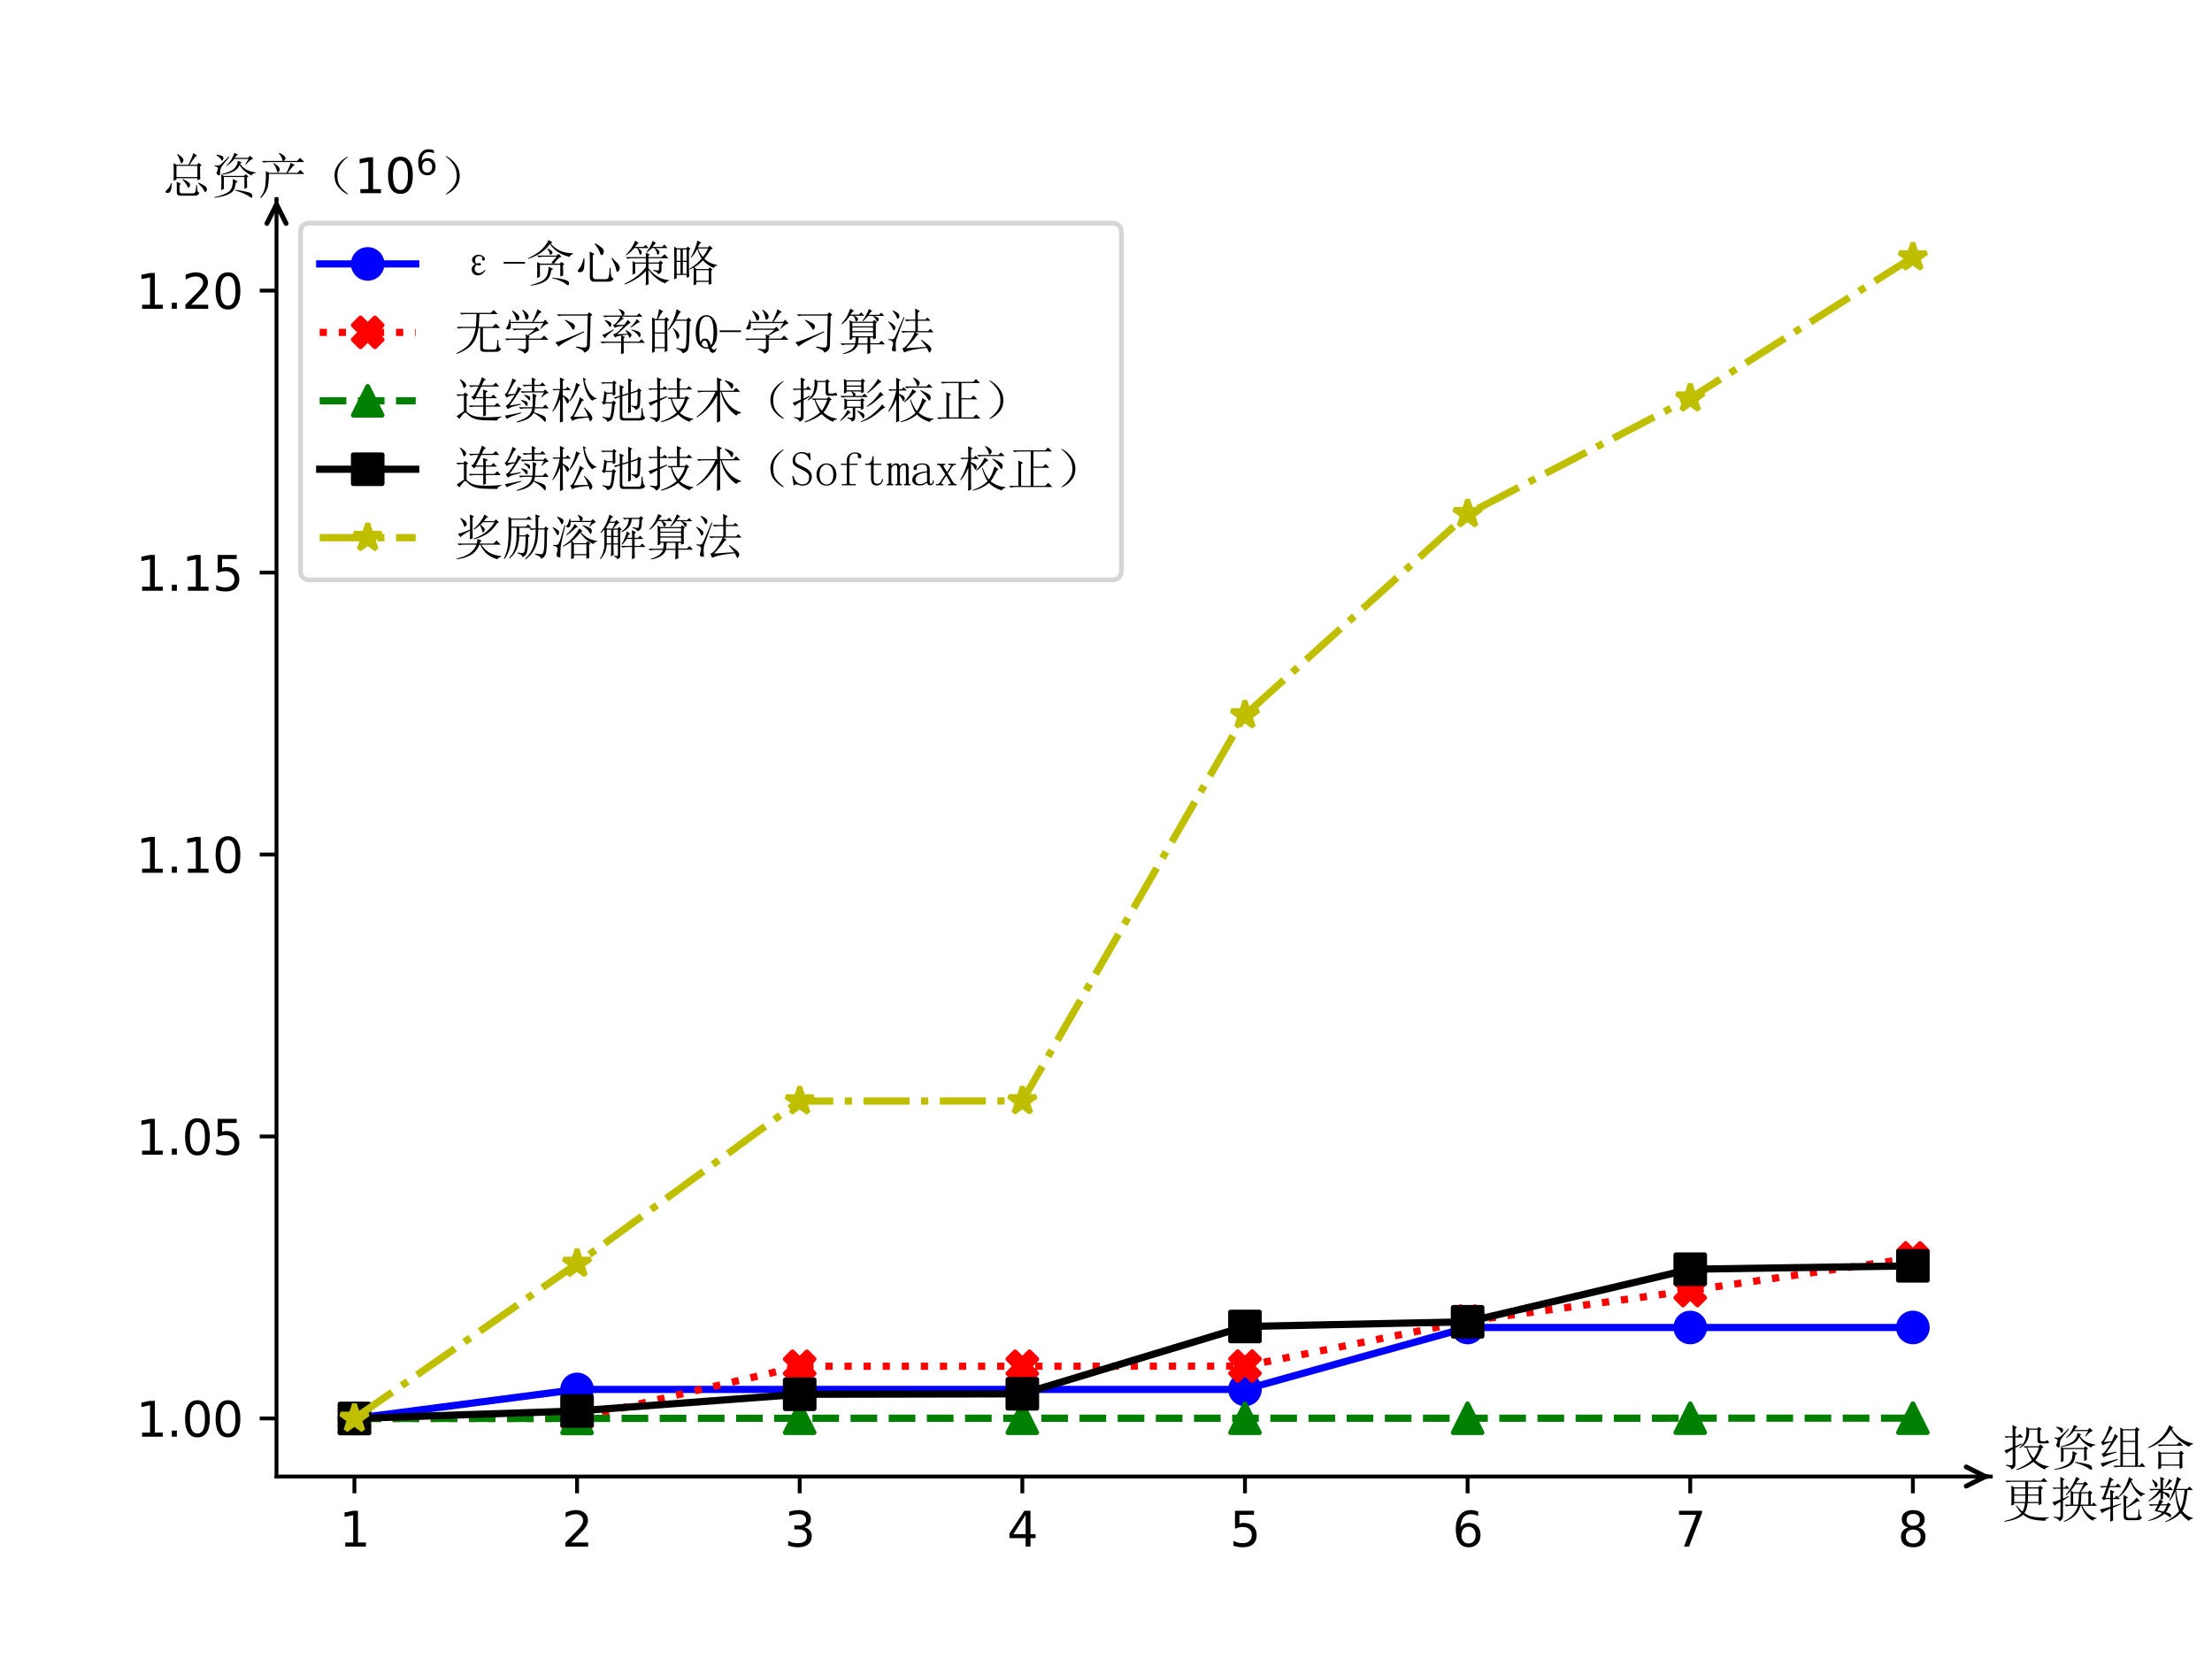 <?xml version="1.0" encoding="utf-8" standalone="no"?>
<!DOCTYPE svg PUBLIC "-//W3C//DTD SVG 1.1//EN"
  "http://www.w3.org/Graphics/SVG/1.1/DTD/svg11.dtd">
<svg xmlns:xlink="http://www.w3.org/1999/xlink" width="460.8pt" height="345.6pt" viewBox="0 0 460.8 345.6" xmlns="http://www.w3.org/2000/svg" version="1.1">
 <defs>
  <style type="text/css">*{stroke-linejoin: round; stroke-linecap: butt}</style>
 </defs>
 <g id="figure_1">
  <g id="patch_1">
   <path d="M 0 345.6 
L 460.8 345.6 
L 460.8 0 
L 0 0 
z
" style="fill: #ffffff"/>
  </g>
  <g id="axes_1">
   <g id="patch_2">
    <path d="M 57.6 307.584 
L 414.72 307.584 
L 414.72 41.472 
L 57.6 41.472 
z
" style="fill: #ffffff"/>
   </g>
   <g id="matplotlib.axis_1">
    <g id="xtick_1">
     <g id="line2d_1">
      <defs>
       <path id="m97327989ad" d="M 0 0 
L 0 3.5 
" style="stroke: #000000; stroke-width: 0.8"/>
      </defs>
      <g>
       <use xlink:href="#m97327989ad" x="73.833" y="307.584" style="stroke: #000000; stroke-width: 0.8"/>
      </g>
     </g>
     <g id="text_1">
      <!-- 1 -->
      <g transform="translate(70.651 322.182) scale(0.1 -0.1)">
       <defs>
        <path id="DejaVuSans-31" d="M 794 531 
L 1825 531 
L 1825 4091 
L 703 3866 
L 703 4441 
L 1819 4666 
L 2450 4666 
L 2450 531 
L 3481 531 
L 3481 0 
L 794 0 
L 794 531 
z
" transform="scale(0.016)"/>
       </defs>
       <use xlink:href="#DejaVuSans-31"/>
      </g>
     </g>
    </g>
    <g id="xtick_2">
     <g id="line2d_2">
      <g>
       <use xlink:href="#m97327989ad" x="120.212" y="307.584" style="stroke: #000000; stroke-width: 0.8"/>
      </g>
     </g>
     <g id="text_2">
      <!-- 2 -->
      <g transform="translate(117.031 322.182) scale(0.1 -0.1)">
       <defs>
        <path id="DejaVuSans-32" d="M 1228 531 
L 3431 531 
L 3431 0 
L 469 0 
L 469 531 
Q 828 903 1448 1529 
Q 2069 2156 2228 2338 
Q 2531 2678 2651 2914 
Q 2772 3150 2772 3378 
Q 2772 3750 2511 3984 
Q 2250 4219 1831 4219 
Q 1534 4219 1204 4116 
Q 875 4013 500 3803 
L 500 4441 
Q 881 4594 1212 4672 
Q 1544 4750 1819 4750 
Q 2544 4750 2975 4387 
Q 3406 4025 3406 3419 
Q 3406 3131 3298 2873 
Q 3191 2616 2906 2266 
Q 2828 2175 2409 1742 
Q 1991 1309 1228 531 
z
" transform="scale(0.016)"/>
       </defs>
       <use xlink:href="#DejaVuSans-32"/>
      </g>
     </g>
    </g>
    <g id="xtick_3">
     <g id="line2d_3">
      <g>
       <use xlink:href="#m97327989ad" x="166.591" y="307.584" style="stroke: #000000; stroke-width: 0.8"/>
      </g>
     </g>
     <g id="text_3">
      <!-- 3 -->
      <g transform="translate(163.41 322.182) scale(0.1 -0.1)">
       <defs>
        <path id="DejaVuSans-33" d="M 2597 2516 
Q 3050 2419 3304 2112 
Q 3559 1806 3559 1356 
Q 3559 666 3084 287 
Q 2609 -91 1734 -91 
Q 1441 -91 1130 -33 
Q 819 25 488 141 
L 488 750 
Q 750 597 1062 519 
Q 1375 441 1716 441 
Q 2309 441 2620 675 
Q 2931 909 2931 1356 
Q 2931 1769 2642 2001 
Q 2353 2234 1838 2234 
L 1294 2234 
L 1294 2753 
L 1863 2753 
Q 2328 2753 2575 2939 
Q 2822 3125 2822 3475 
Q 2822 3834 2567 4026 
Q 2313 4219 1838 4219 
Q 1578 4219 1281 4162 
Q 984 4106 628 3988 
L 628 4550 
Q 988 4650 1302 4700 
Q 1616 4750 1894 4750 
Q 2613 4750 3031 4423 
Q 3450 4097 3450 3541 
Q 3450 3153 3228 2886 
Q 3006 2619 2597 2516 
z
" transform="scale(0.016)"/>
       </defs>
       <use xlink:href="#DejaVuSans-33"/>
      </g>
     </g>
    </g>
    <g id="xtick_4">
     <g id="line2d_4">
      <g>
       <use xlink:href="#m97327989ad" x="212.97" y="307.584" style="stroke: #000000; stroke-width: 0.8"/>
      </g>
     </g>
     <g id="text_4">
      <!-- 4 -->
      <g transform="translate(209.789 322.182) scale(0.1 -0.1)">
       <defs>
        <path id="DejaVuSans-34" d="M 2419 4116 
L 825 1625 
L 2419 1625 
L 2419 4116 
z
M 2253 4666 
L 3047 4666 
L 3047 1625 
L 3713 1625 
L 3713 1100 
L 3047 1100 
L 3047 0 
L 2419 0 
L 2419 1100 
L 313 1100 
L 313 1709 
L 2253 4666 
z
" transform="scale(0.016)"/>
       </defs>
       <use xlink:href="#DejaVuSans-34"/>
      </g>
     </g>
    </g>
    <g id="xtick_5">
     <g id="line2d_5">
      <g>
       <use xlink:href="#m97327989ad" x="259.35" y="307.584" style="stroke: #000000; stroke-width: 0.8"/>
      </g>
     </g>
     <g id="text_5">
      <!-- 5 -->
      <g transform="translate(256.168 322.182) scale(0.1 -0.1)">
       <defs>
        <path id="DejaVuSans-35" d="M 691 4666 
L 3169 4666 
L 3169 4134 
L 1269 4134 
L 1269 2991 
Q 1406 3038 1543 3061 
Q 1681 3084 1819 3084 
Q 2600 3084 3056 2656 
Q 3513 2228 3513 1497 
Q 3513 744 3044 326 
Q 2575 -91 1722 -91 
Q 1428 -91 1123 -41 
Q 819 9 494 109 
L 494 744 
Q 775 591 1075 516 
Q 1375 441 1709 441 
Q 2250 441 2565 725 
Q 2881 1009 2881 1497 
Q 2881 1984 2565 2268 
Q 2250 2553 1709 2553 
Q 1456 2553 1204 2497 
Q 953 2441 691 2322 
L 691 4666 
z
" transform="scale(0.016)"/>
       </defs>
       <use xlink:href="#DejaVuSans-35"/>
      </g>
     </g>
    </g>
    <g id="xtick_6">
     <g id="line2d_6">
      <g>
       <use xlink:href="#m97327989ad" x="305.729" y="307.584" style="stroke: #000000; stroke-width: 0.8"/>
      </g>
     </g>
     <g id="text_6">
      <!-- 6 -->
      <g transform="translate(302.548 322.182) scale(0.1 -0.1)">
       <defs>
        <path id="DejaVuSans-36" d="M 2113 2584 
Q 1688 2584 1439 2293 
Q 1191 2003 1191 1497 
Q 1191 994 1439 701 
Q 1688 409 2113 409 
Q 2538 409 2786 701 
Q 3034 994 3034 1497 
Q 3034 2003 2786 2293 
Q 2538 2584 2113 2584 
z
M 3366 4563 
L 3366 3988 
Q 3128 4100 2886 4159 
Q 2644 4219 2406 4219 
Q 1781 4219 1451 3797 
Q 1122 3375 1075 2522 
Q 1259 2794 1537 2939 
Q 1816 3084 2150 3084 
Q 2853 3084 3261 2657 
Q 3669 2231 3669 1497 
Q 3669 778 3244 343 
Q 2819 -91 2113 -91 
Q 1303 -91 875 529 
Q 447 1150 447 2328 
Q 447 3434 972 4092 
Q 1497 4750 2381 4750 
Q 2619 4750 2861 4703 
Q 3103 4656 3366 4563 
z
" transform="scale(0.016)"/>
       </defs>
       <use xlink:href="#DejaVuSans-36"/>
      </g>
     </g>
    </g>
    <g id="xtick_7">
     <g id="line2d_7">
      <g>
       <use xlink:href="#m97327989ad" x="352.108" y="307.584" style="stroke: #000000; stroke-width: 0.8"/>
      </g>
     </g>
     <g id="text_7">
      <!-- 7 -->
      <g transform="translate(348.927 322.182) scale(0.1 -0.1)">
       <defs>
        <path id="DejaVuSans-37" d="M 525 4666 
L 3525 4666 
L 3525 4397 
L 1831 0 
L 1172 0 
L 2766 4134 
L 525 4134 
L 525 4666 
z
" transform="scale(0.016)"/>
       </defs>
       <use xlink:href="#DejaVuSans-37"/>
      </g>
     </g>
    </g>
    <g id="xtick_8">
     <g id="line2d_8">
      <g>
       <use xlink:href="#m97327989ad" x="398.487" y="307.584" style="stroke: #000000; stroke-width: 0.8"/>
      </g>
     </g>
     <g id="text_8">
      <!-- 8 -->
      <g transform="translate(395.306 322.182) scale(0.1 -0.1)">
       <defs>
        <path id="DejaVuSans-38" d="M 2034 2216 
Q 1584 2216 1326 1975 
Q 1069 1734 1069 1313 
Q 1069 891 1326 650 
Q 1584 409 2034 409 
Q 2484 409 2743 651 
Q 3003 894 3003 1313 
Q 3003 1734 2745 1975 
Q 2488 2216 2034 2216 
z
M 1403 2484 
Q 997 2584 770 2862 
Q 544 3141 544 3541 
Q 544 4100 942 4425 
Q 1341 4750 2034 4750 
Q 2731 4750 3128 4425 
Q 3525 4100 3525 3541 
Q 3525 3141 3298 2862 
Q 3072 2584 2669 2484 
Q 3125 2378 3379 2068 
Q 3634 1759 3634 1313 
Q 3634 634 3220 271 
Q 2806 -91 2034 -91 
Q 1263 -91 848 271 
Q 434 634 434 1313 
Q 434 1759 690 2068 
Q 947 2378 1403 2484 
z
M 1172 3481 
Q 1172 3119 1398 2916 
Q 1625 2713 2034 2713 
Q 2441 2713 2670 2916 
Q 2900 3119 2900 3481 
Q 2900 3844 2670 4047 
Q 2441 4250 2034 4250 
Q 1625 4250 1398 4047 
Q 1172 3844 1172 3481 
z
" transform="scale(0.016)"/>
       </defs>
       <use xlink:href="#DejaVuSans-38"/>
      </g>
     </g>
    </g>
   </g>
   <g id="matplotlib.axis_2">
    <g id="ytick_1">
     <g id="line2d_9">
      <defs>
       <path id="mdbca1b0a11" d="M 0 0 
L -3.5 0 
" style="stroke: #000000; stroke-width: 0.8"/>
      </defs>
      <g>
       <use xlink:href="#mdbca1b0a11" x="57.6" y="295.488" style="stroke: #000000; stroke-width: 0.8"/>
      </g>
     </g>
     <g id="text_9">
      <!-- 1.00 -->
      <g transform="translate(28.334 299.287) scale(0.1 -0.1)">
       <defs>
        <path id="DejaVuSans-2e" d="M 684 794 
L 1344 794 
L 1344 0 
L 684 0 
L 684 794 
z
" transform="scale(0.016)"/>
        <path id="DejaVuSans-30" d="M 2034 4250 
Q 1547 4250 1301 3770 
Q 1056 3291 1056 2328 
Q 1056 1369 1301 889 
Q 1547 409 2034 409 
Q 2525 409 2770 889 
Q 3016 1369 3016 2328 
Q 3016 3291 2770 3770 
Q 2525 4250 2034 4250 
z
M 2034 4750 
Q 2819 4750 3233 4129 
Q 3647 3509 3647 2328 
Q 3647 1150 3233 529 
Q 2819 -91 2034 -91 
Q 1250 -91 836 529 
Q 422 1150 422 2328 
Q 422 3509 836 4129 
Q 1250 4750 2034 4750 
z
" transform="scale(0.016)"/>
       </defs>
       <use xlink:href="#DejaVuSans-31"/>
       <use xlink:href="#DejaVuSans-2e" x="63.623"/>
       <use xlink:href="#DejaVuSans-30" x="95.41"/>
       <use xlink:href="#DejaVuSans-30" x="159.033"/>
      </g>
     </g>
    </g>
    <g id="ytick_2">
     <g id="line2d_10">
      <g>
       <use xlink:href="#mdbca1b0a11" x="57.6" y="236.749" style="stroke: #000000; stroke-width: 0.8"/>
      </g>
     </g>
     <g id="text_10">
      <!-- 1.05 -->
      <g transform="translate(28.334 240.548) scale(0.1 -0.1)">
       <use xlink:href="#DejaVuSans-31"/>
       <use xlink:href="#DejaVuSans-2e" x="63.623"/>
       <use xlink:href="#DejaVuSans-30" x="95.41"/>
       <use xlink:href="#DejaVuSans-35" x="159.033"/>
      </g>
     </g>
    </g>
    <g id="ytick_3">
     <g id="line2d_11">
      <g>
       <use xlink:href="#mdbca1b0a11" x="57.6" y="178.01" style="stroke: #000000; stroke-width: 0.8"/>
      </g>
     </g>
     <g id="text_11">
      <!-- 1.10 -->
      <g transform="translate(28.334 181.809) scale(0.1 -0.1)">
       <use xlink:href="#DejaVuSans-31"/>
       <use xlink:href="#DejaVuSans-2e" x="63.623"/>
       <use xlink:href="#DejaVuSans-31" x="95.41"/>
       <use xlink:href="#DejaVuSans-30" x="159.033"/>
      </g>
     </g>
    </g>
    <g id="ytick_4">
     <g id="line2d_12">
      <g>
       <use xlink:href="#mdbca1b0a11" x="57.6" y="119.271" style="stroke: #000000; stroke-width: 0.8"/>
      </g>
     </g>
     <g id="text_12">
      <!-- 1.15 -->
      <g transform="translate(28.334 123.07) scale(0.1 -0.1)">
       <use xlink:href="#DejaVuSans-31"/>
       <use xlink:href="#DejaVuSans-2e" x="63.623"/>
       <use xlink:href="#DejaVuSans-31" x="95.41"/>
       <use xlink:href="#DejaVuSans-35" x="159.033"/>
      </g>
     </g>
    </g>
    <g id="ytick_5">
     <g id="line2d_13">
      <g>
       <use xlink:href="#mdbca1b0a11" x="57.6" y="60.532" style="stroke: #000000; stroke-width: 0.8"/>
      </g>
     </g>
     <g id="text_13">
      <!-- 1.20 -->
      <g transform="translate(28.334 64.331) scale(0.1 -0.1)">
       <use xlink:href="#DejaVuSans-31"/>
       <use xlink:href="#DejaVuSans-2e" x="63.623"/>
       <use xlink:href="#DejaVuSans-32" x="95.41"/>
       <use xlink:href="#DejaVuSans-30" x="159.033"/>
      </g>
     </g>
    </g>
   </g>
   <g id="line2d_14">
    <path d="M 73.833 295.488 
L 120.212 289.442 
L 166.591 289.442 
L 212.97 289.442 
L 259.35 289.442 
L 305.729 276.539 
L 352.108 276.539 
L 398.487 276.539 
" clip-path="url(#pd1d9c9ee4d)" style="fill: none; stroke: #0000ff; stroke-width: 1.5; stroke-linecap: square"/>
    <defs>
     <path id="m188a258811" d="M 0 3 
C 0.796 3 1.559 2.684 2.121 2.121 
C 2.684 1.559 3 0.796 3 0 
C 3 -0.796 2.684 -1.559 2.121 -2.121 
C 1.559 -2.684 0.796 -3 0 -3 
C -0.796 -3 -1.559 -2.684 -2.121 -2.121 
C -2.684 -1.559 -3 -0.796 -3 0 
C -3 0.796 -2.684 1.559 -2.121 2.121 
C -1.559 2.684 -0.796 3 0 3 
z
" style="stroke: #0000ff"/>
    </defs>
    <g clip-path="url(#pd1d9c9ee4d)">
     <use xlink:href="#m188a258811" x="73.833" y="295.488" style="fill: #0000ff; stroke: #0000ff"/>
     <use xlink:href="#m188a258811" x="120.212" y="289.442" style="fill: #0000ff; stroke: #0000ff"/>
     <use xlink:href="#m188a258811" x="166.591" y="289.442" style="fill: #0000ff; stroke: #0000ff"/>
     <use xlink:href="#m188a258811" x="212.97" y="289.442" style="fill: #0000ff; stroke: #0000ff"/>
     <use xlink:href="#m188a258811" x="259.35" y="289.442" style="fill: #0000ff; stroke: #0000ff"/>
     <use xlink:href="#m188a258811" x="305.729" y="276.539" style="fill: #0000ff; stroke: #0000ff"/>
     <use xlink:href="#m188a258811" x="352.108" y="276.539" style="fill: #0000ff; stroke: #0000ff"/>
     <use xlink:href="#m188a258811" x="398.487" y="276.539" style="fill: #0000ff; stroke: #0000ff"/>
    </g>
   </g>
   <g id="line2d_15">
    <path d="M 73.833 295.488 
L 120.212 295.488 
L 166.591 284.616 
L 212.97 284.616 
L 259.35 284.588 
L 305.729 275.211 
L 352.108 268.843 
L 398.487 262.058 
" clip-path="url(#pd1d9c9ee4d)" style="fill: none; stroke-dasharray: 1.5,2.475; stroke-dashoffset: 0; stroke: #ff0000; stroke-width: 1.5"/>
    <defs>
     <path id="mf9a3cd6d07" d="M -1.5 3 
L 0 1.5 
L 1.5 3 
L 3 1.5 
L 1.5 0 
L 3 -1.5 
L 1.5 -3 
L 0 -1.5 
L -1.5 -3 
L -3 -1.5 
L -1.5 0 
L -3 1.5 
z
" style="stroke: #ff0000; stroke-linejoin: miter"/>
    </defs>
    <g clip-path="url(#pd1d9c9ee4d)">
     <use xlink:href="#mf9a3cd6d07" x="73.833" y="295.488" style="fill: #ff0000; stroke: #ff0000; stroke-linejoin: miter"/>
     <use xlink:href="#mf9a3cd6d07" x="120.212" y="295.488" style="fill: #ff0000; stroke: #ff0000; stroke-linejoin: miter"/>
     <use xlink:href="#mf9a3cd6d07" x="166.591" y="284.616" style="fill: #ff0000; stroke: #ff0000; stroke-linejoin: miter"/>
     <use xlink:href="#mf9a3cd6d07" x="212.97" y="284.616" style="fill: #ff0000; stroke: #ff0000; stroke-linejoin: miter"/>
     <use xlink:href="#mf9a3cd6d07" x="259.35" y="284.588" style="fill: #ff0000; stroke: #ff0000; stroke-linejoin: miter"/>
     <use xlink:href="#mf9a3cd6d07" x="305.729" y="275.211" style="fill: #ff0000; stroke: #ff0000; stroke-linejoin: miter"/>
     <use xlink:href="#mf9a3cd6d07" x="352.108" y="268.843" style="fill: #ff0000; stroke: #ff0000; stroke-linejoin: miter"/>
     <use xlink:href="#mf9a3cd6d07" x="398.487" y="262.058" style="fill: #ff0000; stroke: #ff0000; stroke-linejoin: miter"/>
    </g>
   </g>
   <g id="line2d_16">
    <path d="M 73.833 295.488 
L 120.212 295.488 
L 166.591 295.446 
L 212.97 295.446 
L 259.35 295.446 
L 305.729 295.437 
L 352.108 295.433 
L 398.487 295.427 
" clip-path="url(#pd1d9c9ee4d)" style="fill: none; stroke-dasharray: 5.55,2.4; stroke-dashoffset: 0; stroke: #008000; stroke-width: 1.5"/>
    <defs>
     <path id="mb6c1ad6d7b" d="M 0 -3 
L -3 3 
L 3 3 
z
" style="stroke: #008000; stroke-linejoin: miter"/>
    </defs>
    <g clip-path="url(#pd1d9c9ee4d)">
     <use xlink:href="#mb6c1ad6d7b" x="73.833" y="295.488" style="fill: #008000; stroke: #008000; stroke-linejoin: miter"/>
     <use xlink:href="#mb6c1ad6d7b" x="120.212" y="295.488" style="fill: #008000; stroke: #008000; stroke-linejoin: miter"/>
     <use xlink:href="#mb6c1ad6d7b" x="166.591" y="295.446" style="fill: #008000; stroke: #008000; stroke-linejoin: miter"/>
     <use xlink:href="#mb6c1ad6d7b" x="212.97" y="295.446" style="fill: #008000; stroke: #008000; stroke-linejoin: miter"/>
     <use xlink:href="#mb6c1ad6d7b" x="259.35" y="295.446" style="fill: #008000; stroke: #008000; stroke-linejoin: miter"/>
     <use xlink:href="#mb6c1ad6d7b" x="305.729" y="295.437" style="fill: #008000; stroke: #008000; stroke-linejoin: miter"/>
     <use xlink:href="#mb6c1ad6d7b" x="352.108" y="295.433" style="fill: #008000; stroke: #008000; stroke-linejoin: miter"/>
     <use xlink:href="#mb6c1ad6d7b" x="398.487" y="295.427" style="fill: #008000; stroke: #008000; stroke-linejoin: miter"/>
    </g>
   </g>
   <g id="line2d_17">
    <path d="M 73.833 295.488 
L 120.212 293.925 
L 166.591 290.452 
L 212.97 290.36 
L 259.35 276.332 
L 305.729 275.352 
L 352.108 264.404 
L 398.487 263.696 
" clip-path="url(#pd1d9c9ee4d)" style="fill: none; stroke: #000000; stroke-width: 1.5; stroke-linecap: square"/>
    <defs>
     <path id="m32501d6128" d="M -3 3 
L 3 3 
L 3 -3 
L -3 -3 
z
" style="stroke: #000000; stroke-linejoin: miter"/>
    </defs>
    <g clip-path="url(#pd1d9c9ee4d)">
     <use xlink:href="#m32501d6128" x="73.833" y="295.488" style="stroke: #000000; stroke-linejoin: miter"/>
     <use xlink:href="#m32501d6128" x="120.212" y="293.925" style="stroke: #000000; stroke-linejoin: miter"/>
     <use xlink:href="#m32501d6128" x="166.591" y="290.452" style="stroke: #000000; stroke-linejoin: miter"/>
     <use xlink:href="#m32501d6128" x="212.97" y="290.36" style="stroke: #000000; stroke-linejoin: miter"/>
     <use xlink:href="#m32501d6128" x="259.35" y="276.332" style="stroke: #000000; stroke-linejoin: miter"/>
     <use xlink:href="#m32501d6128" x="305.729" y="275.352" style="stroke: #000000; stroke-linejoin: miter"/>
     <use xlink:href="#m32501d6128" x="352.108" y="264.404" style="stroke: #000000; stroke-linejoin: miter"/>
     <use xlink:href="#m32501d6128" x="398.487" y="263.696" style="stroke: #000000; stroke-linejoin: miter"/>
    </g>
   </g>
   <g id="line2d_18">
    <path d="M 73.833 295.488 
L 120.212 263.221 
L 166.591 229.38 
L 212.97 229.353 
L 259.35 148.95 
L 305.729 107.06 
L 352.108 82.957 
L 398.487 53.568 
" clip-path="url(#pd1d9c9ee4d)" style="fill: none; stroke-dasharray: 9.6,2.4,1.5,2.4; stroke-dashoffset: 0; stroke: #bfbf00; stroke-width: 1.5"/>
    <defs>
     <path id="mf600a2f743" d="M 0 -3 
L -0.674 -0.927 
L -2.853 -0.927 
L -1.09 0.354 
L -1.763 2.427 
L -0 1.146 
L 1.763 2.427 
L 1.09 0.354 
L 2.853 -0.927 
L 0.674 -0.927 
z
" style="stroke: #bfbf00; stroke-linejoin: bevel"/>
    </defs>
    <g clip-path="url(#pd1d9c9ee4d)">
     <use xlink:href="#mf600a2f743" x="73.833" y="295.488" style="fill: #bfbf00; stroke: #bfbf00; stroke-linejoin: bevel"/>
     <use xlink:href="#mf600a2f743" x="120.212" y="263.221" style="fill: #bfbf00; stroke: #bfbf00; stroke-linejoin: bevel"/>
     <use xlink:href="#mf600a2f743" x="166.591" y="229.38" style="fill: #bfbf00; stroke: #bfbf00; stroke-linejoin: bevel"/>
     <use xlink:href="#mf600a2f743" x="212.97" y="229.353" style="fill: #bfbf00; stroke: #bfbf00; stroke-linejoin: bevel"/>
     <use xlink:href="#mf600a2f743" x="259.35" y="148.95" style="fill: #bfbf00; stroke: #bfbf00; stroke-linejoin: bevel"/>
     <use xlink:href="#mf600a2f743" x="305.729" y="107.06" style="fill: #bfbf00; stroke: #bfbf00; stroke-linejoin: bevel"/>
     <use xlink:href="#mf600a2f743" x="352.108" y="82.957" style="fill: #bfbf00; stroke: #bfbf00; stroke-linejoin: bevel"/>
     <use xlink:href="#mf600a2f743" x="398.487" y="53.568" style="fill: #bfbf00; stroke: #bfbf00; stroke-linejoin: bevel"/>
    </g>
   </g>
   <g id="patch_3">
    <path d="M 57.6 307.584 
L 57.6 41.472 
" style="fill: none; stroke: #000000; stroke-width: 0.8; stroke-linejoin: miter; stroke-linecap: square"/>
   </g>
   <g id="patch_4">
    <path d="M 414.72 307.584 
L 414.72 41.472 
" style="fill: none"/>
   </g>
   <g id="patch_5">
    <path d="M 57.6 307.584 
L 414.72 307.584 
" style="fill: none; stroke: #000000; stroke-width: 0.8; stroke-linejoin: miter; stroke-linecap: square"/>
   </g>
   <g id="patch_6">
    <path d="M 57.6 41.472 
L 414.72 41.472 
" style="fill: none"/>
   </g>
   <g id="patch_7">
    <path d="M 413.72 307.584 
Q 414.22 307.584 413.602 307.584 
" style="fill: none; stroke: #000000; stroke-linecap: round"/>
    <path d="M 409.602 305.584 
L 413.602 307.584 
L 409.602 309.584 
" style="fill: none; stroke: #000000; stroke-linecap: round"/>
   </g>
   <g id="patch_8">
    <path d="M 57.6 42.556 
Q 57.6 41.455 57.6 41.472 
" style="fill: none; stroke: #000000; stroke-linecap: round"/>
    <path d="M 55.6 46.556 
L 57.6 42.556 
L 59.6 46.556 
" style="fill: none; stroke: #000000; stroke-linecap: round"/>
   </g>
   <g id="text_14">
    <!--     总资产（$10^6$） -->
    <g transform="translate(13.8 40.316) scale(0.1 -0.1)">
     <defs>
      <path id="SimSun-20" d="M 0 0 
Q 0 0 0 0 
z
" transform="scale(0.016)"/>
      <path id="SimSun-603b" d="M 1875 1500 
L 2450 1200 
L 2250 1050 
L 2250 275 
Q 2250 0 2500 -25 
L 4050 -25 
Q 4275 0 4337 250 
Q 4400 500 4425 1050 
L 4525 1050 
Q 4550 550 4587 325 
Q 4625 100 4850 50 
Q 4675 -325 4275 -325 
L 2400 -325 
Q 1850 -325 1900 175 
Q 1900 1200 1875 1500 
z
M 2625 1775 
L 2675 1850 
Q 3275 1550 3450 1400 
Q 3625 1250 3625 1100 
Q 3625 975 3550 837 
Q 3475 700 3425 700 
Q 3350 700 3250 925 
Q 3100 1275 2625 1775 
z
M 4650 1300 
L 4700 1375 
Q 5175 1175 5462 1000 
Q 5750 825 5800 637 
Q 5850 450 5762 300 
Q 5675 150 5600 150 
Q 5500 150 5400 400 
Q 5225 775 4650 1300 
z
M 1150 1300 
L 1250 1300 
Q 1200 525 1087 300 
Q 975 75 787 37 
Q 600 0 512 62 
Q 425 125 425 175 
Q 425 275 650 475 
Q 950 725 1150 1300 
z
M 2000 5100 
Q 2400 4850 2600 4637 
Q 2800 4425 2750 4225 
Q 2700 4025 2600 3950 
Q 2500 3875 2475 3875 
Q 2400 3875 2350 4150 
Q 2275 4500 1925 5050 
L 2000 5100 
z
M 1475 1625 
Q 1500 2225 1500 2800 
Q 1500 3375 1475 3900 
L 1850 3700 
L 3400 3700 
Q 3850 4525 4050 5225 
L 4575 4850 
L 4325 4775 
Q 3900 4175 3550 3700 
L 4550 3700 
L 4725 3950 
L 5125 3650 
L 4925 3475 
Q 4925 2225 4950 1825 
L 4575 1675 
L 4575 1950 
L 1850 1950 
L 1850 1750 
L 1475 1625 
z
M 1850 3550 
L 1850 2100 
L 4575 2100 
L 4575 3550 
L 1850 3550 
z
" transform="scale(0.016)"/>
      <path id="SimSun-8d44" d="M 4575 3775 
L 4975 4450 
L 3125 4450 
Q 2700 3900 2150 3550 
L 2100 3600 
Q 2500 3975 2750 4387 
Q 3000 4800 3150 5250 
L 3625 5000 
L 3425 4900 
L 3175 4600 
L 4950 4600 
L 5150 4875 
L 5600 4475 
Q 5250 4425 4650 3725 
L 4575 3775 
z
M 3575 4225 
L 4100 4000 
L 3925 3900 
L 3900 3800 
Q 4525 2875 5925 2700 
L 5925 2625 
Q 5475 2575 5375 2300 
Q 4250 2850 3825 3675 
Q 3400 2600 1475 2400 
L 1450 2475 
Q 2650 2750 3112 3200 
Q 3575 3650 3575 4225 
z
M 850 5025 
Q 1525 4900 1625 4775 
Q 1725 4650 1725 4575 
Q 1725 4500 1662 4362 
Q 1600 4225 1550 4225 
Q 1475 4225 1400 4400 
Q 1225 4675 800 4950 
L 850 5025 
z
M 2425 4775 
L 2500 4725 
Q 1900 4000 1650 3687 
Q 1400 3375 1337 3137 
Q 1275 2900 1275 2550 
Q 1275 2300 1150 2300 
Q 1125 2300 975 2387 
Q 825 2475 825 2600 
Q 825 2700 875 2800 
Q 975 3050 1012 3212 
Q 1050 3375 525 3550 
L 550 3625 
Q 925 3575 1012 3587 
Q 1100 3600 1262 3675 
Q 1425 3750 2425 4775 
z
M 1425 400 
Q 1450 1025 1450 1462 
Q 1450 1900 1425 2400 
L 1775 2250 
L 4425 2250 
L 4575 2475 
L 4975 2200 
L 4775 2025 
Q 4775 1175 4800 725 
L 4450 550 
L 4450 2100 
L 1775 2100 
L 1775 550 
L 1425 400 
z
M 2950 1850 
L 3575 1525 
L 3325 1350 
Q 3225 575 2950 262 
Q 2675 -50 2100 -262 
Q 1525 -475 550 -600 
L 525 -525 
Q 1150 -400 1750 -162 
Q 2350 75 2575 350 
Q 2800 625 2875 962 
Q 2950 1300 2950 1850 
z
M 3250 350 
L 3250 450 
Q 4200 300 4750 175 
Q 5300 50 5400 -112 
Q 5500 -275 5487 -437 
Q 5475 -600 5400 -600 
Q 5325 -600 5150 -475 
Q 4825 -250 4375 -50 
Q 3925 150 3250 350 
z
" transform="scale(0.016)"/>
      <path id="SimSun-4ea7" d="M 1975 3850 
L 2025 3925 
Q 2525 3600 2662 3412 
Q 2800 3225 2800 3100 
Q 2800 2975 2700 2837 
Q 2600 2700 2550 2700 
Q 2475 2700 2400 3000 
Q 2300 3400 1975 3850 
z
M 4200 3950 
L 4775 3650 
L 4550 3550 
Q 4325 3275 3825 2650 
L 5100 2650 
L 5475 3025 
L 6000 2500 
L 1375 2500 
Q 1400 1600 1250 862 
Q 1100 125 325 -650 
L 250 -575 
Q 850 175 937 1125 
Q 1025 2075 975 2875 
L 1400 2650 
L 3675 2650 
Q 4125 3550 4200 3950 
z
M 475 4200 
L 3175 4200 
Q 3150 4625 2675 5175 
L 2750 5250 
Q 3275 4975 3412 4825 
Q 3550 4675 3550 4575 
Q 3550 4400 3325 4200 
L 5050 4200 
L 5450 4600 
L 6000 4050 
L 1300 4050 
Q 975 4050 700 3975 
L 475 4200 
z
" transform="scale(0.016)"/>
      <path id="SimSun-ff08" d="M 5087 200 
Q 5475 -100 5425 -150 
Q 5375 -200 4950 87 
Q 4525 375 4137 850 
Q 3750 1325 3687 2100 
Q 3625 2875 4000 3487 
Q 4375 4100 4887 4462 
Q 5400 4825 5412 4762 
Q 5425 4700 5075 4425 
Q 4725 4125 4387 3600 
Q 4050 3075 4050 2250 
Q 4050 1425 4375 962 
Q 4700 500 5087 200 
z
" transform="scale(0.016)"/>
      <path id="SimSun-ff09" d="M 2337 875 
Q 1925 350 1437 62 
Q 950 -225 937 -162 
Q 925 -100 1300 175 
Q 1650 425 2037 1012 
Q 2425 1600 2375 2375 
Q 2325 3150 1987 3662 
Q 1650 4175 1300 4475 
Q 925 4775 937 4837 
Q 950 4900 1412 4587 
Q 1875 4275 2325 3662 
Q 2775 3050 2762 2225 
Q 2750 1400 2337 875 
z
" transform="scale(0.016)"/>
     </defs>
     <use xlink:href="#SimSun-20" transform="translate(0 0.766)"/>
     <use xlink:href="#SimSun-20" transform="translate(50 0.766)"/>
     <use xlink:href="#SimSun-20" transform="translate(100 0.766)"/>
     <use xlink:href="#SimSun-20" transform="translate(150 0.766)"/>
     <use xlink:href="#SimSun-603b" transform="translate(200 0.766)"/>
     <use xlink:href="#SimSun-8d44" transform="translate(300 0.766)"/>
     <use xlink:href="#SimSun-4ea7" transform="translate(400 0.766)"/>
     <use xlink:href="#SimSun-ff08" transform="translate(500 0.766)"/>
     <use xlink:href="#DejaVuSans-31" transform="translate(600 0.766)"/>
     <use xlink:href="#DejaVuSans-30" transform="translate(663.623 0.766)"/>
     <use xlink:href="#DejaVuSans-36" transform="translate(728.203 39.047) scale(0.7)"/>
     <use xlink:href="#SimSun-ff09" transform="translate(775.474 0.766)"/>
    </g>
    <!--  -->
    <g transform="translate(57.6 50.183) scale(0.1 -0.1)"/>
   </g>
   <g id="text_15">
    <!-- 投资组合 -->
    <g transform="translate(417.039 305.242) scale(0.1 -0.1)">
     <defs>
      <path id="SimSun-6295" d="M 5550 3125 
Q 5675 3125 5825 3225 
Q 5950 3300 6037 3137 
Q 6125 2975 6125 2925 
Q 6125 2875 6025 2862 
Q 5925 2850 5650 2850 
L 5000 2850 
Q 4575 2850 4625 3400 
L 4625 4625 
L 3550 4625 
Q 3625 2925 2325 2225 
L 2275 2300 
Q 2825 2775 2987 3225 
Q 3150 3675 3175 4125 
Q 3200 4575 3175 5000 
L 3550 4775 
L 4600 4775 
L 4800 5000 
L 5175 4700 
L 4975 4550 
L 4975 3450 
Q 4950 3125 5175 3125 
L 5550 3125 
z
M 2800 2475 
L 4775 2475 
L 5000 2725 
L 5425 2350 
L 5200 2225 
Q 4850 1275 4350 650 
Q 4725 325 5162 125 
Q 5600 -75 6100 -125 
L 6100 -225 
Q 5675 -275 5600 -550 
Q 4800 -225 4100 450 
Q 3225 -250 1925 -625 
L 1875 -525 
Q 2950 -150 3900 675 
Q 3425 1475 3175 2325 
L 3000 2275 
L 2800 2475 
z
M 3300 2325 
Q 3600 1525 4125 900 
Q 4600 1550 4825 2325 
L 3300 2325 
z
M 325 1950 
Q 550 1975 1400 2350 
L 1400 3625 
L 825 3625 
L 525 3575 
L 325 3775 
L 1400 3775 
Q 1400 4600 1375 5225 
L 1975 4950 
L 1750 4775 
L 1750 3775 
L 2025 3775 
L 2325 4075 
L 2775 3625 
L 1750 3625 
L 1750 2475 
L 2575 2850 
L 2625 2750 
L 1750 2250 
L 1750 100 
Q 1750 -350 1225 -550 
Q 1200 -225 525 -25 
L 525 75 
Q 1150 -25 1275 -12 
Q 1400 0 1400 300 
L 1400 2075 
Q 1100 1900 725 1650 
L 600 1500 
L 325 1950 
z
" transform="scale(0.016)"/>
      <path id="SimSun-7ec4" d="M 1000 1525 
Q 1950 1675 2400 1775 
L 2425 1675 
Q 2100 1575 1537 1387 
Q 975 1200 750 1025 
L 475 1475 
Q 725 1550 987 1875 
Q 1250 2200 1750 3000 
Q 1375 2925 1087 2812 
Q 800 2700 625 2600 
L 400 3025 
Q 650 3075 1025 3912 
Q 1400 4750 1475 5175 
L 1925 4875 
Q 1700 4650 1475 4200 
Q 1225 3750 775 3025 
L 1800 3125 
Q 2050 3600 2200 4075 
L 2625 3775 
Q 2500 3650 2125 3075 
Q 1750 2475 1000 1525 
z
M 325 250 
Q 625 300 1312 475 
Q 2000 650 2525 825 
L 2575 700 
Q 2225 575 1525 262 
Q 825 -50 625 -225 
L 325 250 
z
M 3250 4550 
L 3250 3175 
L 4850 3175 
L 4850 4550 
L 3250 4550 
z
M 3250 3025 
L 3250 1625 
L 4850 1625 
L 4850 3025 
L 3250 3025 
z
M 3250 1475 
L 3250 -50 
L 4850 -50 
L 4850 1475 
L 3250 1475 
z
M 2925 3475 
Q 2925 4500 2900 4925 
L 3250 4700 
L 4825 4700 
L 5025 4975 
L 5425 4650 
L 5200 4450 
L 5200 -50 
L 5375 -50 
L 5750 300 
L 6175 -200 
L 2825 -200 
Q 2500 -200 2225 -275 
L 2000 -50 
L 2925 -50 
L 2925 3475 
z
" transform="scale(0.016)"/>
      <path id="SimSun-5408" d="M 3575 4875 
L 3350 4750 
Q 3650 4225 4312 3662 
Q 4975 3100 6125 2825 
L 6125 2750 
Q 5750 2675 5600 2400 
Q 4500 3000 3962 3612 
Q 3425 4225 3250 4625 
Q 2575 3600 1887 3075 
Q 1200 2550 300 2225 
L 275 2325 
Q 1250 2825 1937 3500 
Q 2625 4175 3050 5225 
L 3575 4875 
z
M 1525 2700 
L 4025 2700 
L 4350 3025 
L 4825 2550 
L 2300 2550 
Q 2025 2550 1750 2475 
L 1525 2700 
z
M 1975 1500 
L 1975 100 
L 4375 100 
L 4375 1500 
L 1975 1500 
z
M 4725 1375 
Q 4725 250 4750 -325 
L 4375 -475 
L 4375 -50 
L 1975 -50 
L 1975 -375 
L 1600 -525 
Q 1625 100 1625 675 
Q 1625 1250 1600 1850 
L 1975 1650 
L 4325 1650 
L 4575 1900 
L 4925 1550 
L 4725 1375 
z
" transform="scale(0.016)"/>
     </defs>
     <use xlink:href="#SimSun-6295"/>
     <use xlink:href="#SimSun-8d44" x="100"/>
     <use xlink:href="#SimSun-7ec4" x="200"/>
     <use xlink:href="#SimSun-5408" x="300"/>
    </g>
    <!-- 更换轮数 -->
    <g transform="translate(417.039 316.047) scale(0.1 -0.1)">
     <defs>
      <path id="SimSun-66f4" d="M 1225 1500 
Q 1250 2050 1250 2762 
Q 1250 3475 1225 4100 
L 1625 3875 
L 3050 3875 
L 3050 4600 
L 1250 4600 
Q 925 4600 650 4525 
L 425 4750 
L 5100 4750 
L 5450 5100 
L 5950 4600 
L 3400 4600 
L 3400 3875 
L 4725 3875 
L 4975 4125 
L 5350 3775 
L 5125 3625 
Q 5125 2175 5150 1725 
L 4775 1550 
L 4775 1825 
L 3350 1825 
Q 3250 975 2925 525 
Q 3525 125 4125 37 
Q 4725 -50 5200 -50 
Q 5600 -50 6100 0 
L 6100 -75 
Q 5675 -200 5650 -475 
Q 4650 -450 3975 -287 
Q 3300 -125 2750 325 
Q 2400 -25 1787 -250 
Q 1175 -475 350 -600 
L 325 -500 
Q 1200 -300 1750 -25 
Q 2300 250 2525 525 
Q 2225 800 1825 1475 
L 1900 1525 
Q 2350 975 2675 725 
Q 2800 950 2875 1200 
Q 2950 1450 3000 1825 
L 1600 1825 
L 1600 1650 
L 1225 1500 
z
M 1600 3725 
L 1600 2950 
L 3050 2950 
L 3050 3725 
L 1600 3725 
z
M 3400 3725 
L 3400 2950 
L 4775 2950 
L 4775 3725 
L 3400 3725 
z
M 1600 2800 
L 1600 1975 
L 3025 1975 
Q 3050 2525 3050 2800 
L 1600 2800 
z
M 3400 2800 
Q 3400 2450 3375 1975 
L 4775 1975 
L 4775 2800 
L 3400 2800 
z
" transform="scale(0.016)"/>
      <path id="SimSun-6362" d="M 4100 3100 
Q 4075 2275 4000 1625 
L 5000 1625 
L 5000 3100 
L 4100 3100 
z
M 3925 4950 
L 3700 4850 
L 3425 4425 
L 4350 4425 
L 4575 4650 
L 5000 4250 
Q 4650 4250 4025 3250 
L 4975 3250 
L 5175 3475 
L 5550 3150 
L 5325 3000 
L 5325 1625 
L 5425 1625 
L 5700 1900 
L 6125 1475 
L 4200 1475 
Q 4650 625 5112 300 
Q 5575 -25 6050 -100 
L 6050 -200 
Q 5650 -225 5575 -475 
Q 4525 100 4075 1475 
L 3975 1475 
Q 3600 0 1825 -625 
L 1800 -525 
Q 3225 75 3650 1475 
L 2725 1475 
Q 2400 1475 2125 1400 
L 1900 1625 
L 2700 1625 
L 2700 3425 
Q 2450 3125 2125 2850 
L 2050 2900 
Q 2550 3475 2912 4137 
Q 3275 4800 3425 5250 
L 3925 4950 
z
M 3350 4275 
Q 3075 3875 2725 3450 
L 3025 3250 
L 3850 3250 
L 4375 4275 
L 3350 4275 
z
M 3025 3100 
L 3025 1625 
L 3675 1625 
Q 3750 2325 3775 3100 
L 3025 3100 
z
M 1700 2425 
L 2450 2750 
L 2500 2675 
L 1700 2175 
L 1700 125 
Q 1700 -350 1200 -550 
Q 1225 -250 500 -25 
L 500 75 
Q 1050 -25 1212 -12 
Q 1375 0 1375 300 
L 1375 2000 
Q 700 1625 625 1475 
L 300 1950 
Q 575 1975 1375 2300 
L 1375 3700 
L 750 3700 
L 525 3650 
L 325 3850 
L 1375 3850 
Q 1375 4725 1350 5250 
L 1925 4925 
L 1700 4775 
L 1700 3850 
L 1925 3850 
L 2175 4100 
L 2575 3700 
L 1700 3700 
L 1700 2425 
z
" transform="scale(0.016)"/>
      <path id="SimSun-8f6e" d="M 1625 2500 
Q 1625 3125 1600 3550 
L 2175 3300 
L 1950 3125 
L 1950 2500 
L 2150 2500 
L 2450 2800 
L 2875 2350 
L 1950 2350 
L 1950 1450 
L 2975 1775 
L 3000 1675 
L 1950 1225 
Q 1950 275 1975 -425 
L 1600 -600 
Q 1625 425 1625 1100 
Q 650 700 550 500 
L 250 1000 
Q 675 1075 1625 1350 
L 1625 2350 
L 950 2350 
L 775 2175 
L 475 2500 
L 675 2650 
L 1125 3900 
L 950 3900 
Q 750 3900 475 3825 
L 250 4050 
L 1175 4050 
Q 1325 4525 1500 5225 
L 2050 4850 
L 1750 4700 
L 1525 4050 
L 2275 4050 
L 2600 4375 
L 3050 3900 
L 1475 3900 
L 975 2500 
L 1625 2500 
z
M 4550 4900 
L 4325 4725 
Q 4925 3350 6125 3050 
L 6125 2975 
Q 5775 2925 5625 2675 
Q 4650 3400 4250 4600 
Q 3675 3300 2725 2600 
L 2675 2675 
Q 3100 3100 3450 3737 
Q 3800 4375 4050 5225 
L 4550 4900 
z
M 3350 1575 
Q 3350 2350 3325 2875 
L 3925 2575 
L 3675 2400 
L 3675 1300 
Q 4550 1875 5050 2550 
L 5450 2075 
L 5125 2025 
Q 4400 1525 3675 1175 
L 3675 375 
Q 3650 -150 4125 -100 
L 4975 -100 
Q 5225 -100 5250 325 
Q 5275 750 5275 1025 
L 5375 1025 
Q 5400 700 5437 375 
Q 5475 50 5750 -25 
Q 5600 -375 5125 -400 
L 3925 -400 
Q 3325 -400 3350 150 
L 3350 1575 
z
" transform="scale(0.016)"/>
      <path id="SimSun-6570" d="M 1875 1525 
Q 1675 1200 1500 900 
Q 1825 825 2275 725 
Q 2500 975 2725 1525 
L 1875 1525 
z
M 850 4900 
Q 1325 4600 1425 4450 
Q 1525 4300 1525 4225 
Q 1525 4100 1437 3975 
Q 1350 3850 1300 3850 
Q 1225 3850 1150 4100 
Q 1050 4450 775 4850 
L 850 4900 
z
M 3000 4975 
L 3450 4675 
Q 3250 4625 3100 4425 
Q 2925 4225 2525 3825 
L 2450 3875 
Q 2925 4625 3000 4975 
z
M 1875 5250 
L 2425 5000 
L 2225 4825 
L 2225 3675 
L 2850 3675 
L 3125 3950 
L 3550 3525 
L 2225 3525 
L 2225 3300 
Q 2800 3175 2937 3062 
Q 3075 2950 3075 2775 
Q 3075 2700 3050 2587 
Q 3025 2475 2975 2475 
Q 2925 2475 2800 2650 
Q 2600 2925 2225 3175 
L 2225 2400 
L 1925 2200 
L 2275 2050 
Q 2150 2000 1950 1675 
L 2725 1675 
L 2900 1900 
L 3275 1575 
L 3050 1450 
Q 2800 875 2600 650 
Q 3000 550 3137 437 
Q 3275 325 3275 150 
Q 3275 -25 3200 -25 
Q 3125 -25 3025 75 
Q 2750 275 2400 425 
Q 1525 -275 325 -500 
L 300 -425 
Q 1450 -50 2100 550 
Q 1600 725 1125 800 
Q 1225 950 1525 1525 
L 1200 1525 
Q 875 1525 600 1450 
L 375 1675 
L 1575 1675 
Q 1675 1925 1775 2275 
L 1900 2225 
L 1900 3250 
Q 1225 2475 350 2050 
L 300 2125 
Q 1225 2775 1700 3525 
L 1250 3525 
Q 925 3525 650 3450 
L 425 3675 
L 1900 3675 
Q 1900 4575 1875 5250 
z
M 3925 3525 
Q 4050 2075 4525 1100 
Q 4925 1950 5025 3525 
L 3925 3525 
z
M 4050 5250 
L 4625 4925 
Q 4425 4850 4325 4625 
Q 4225 4400 3950 3675 
L 5375 3675 
L 5675 3975 
L 6125 3525 
L 5400 3525 
Q 5250 1675 4750 775 
Q 5325 75 6100 -100 
L 6100 -200 
Q 5625 -275 5600 -500 
Q 4950 -50 4525 525 
Q 3700 -275 2550 -650 
L 2500 -575 
Q 3650 -50 4325 800 
Q 3850 1975 3825 3375 
Q 3575 2725 3100 2150 
L 3025 2200 
Q 3625 3200 4050 5250 
z
" transform="scale(0.016)"/>
     </defs>
     <use xlink:href="#SimSun-66f4"/>
     <use xlink:href="#SimSun-6362" x="100"/>
     <use xlink:href="#SimSun-8f6e" x="200"/>
     <use xlink:href="#SimSun-6570" x="300"/>
    </g>
   </g>
   <g id="legend_1">
    <g id="patch_9">
     <path d="M 64.6 120.8 
L 231.6 120.8 
Q 233.6 120.8 233.6 118.8 
L 233.6 48.472 
Q 233.6 46.472 231.6 46.472 
L 64.6 46.472 
Q 62.6 46.472 62.6 48.472 
L 62.6 118.8 
Q 62.6 120.8 64.6 120.8 
z
" style="fill: #ffffff; opacity: 0.8; stroke: #cccccc; stroke-linejoin: miter"/>
    </g>
    <g id="line2d_19">
     <path d="M 66.6 54.98 
L 76.6 54.98 
L 86.6 54.98 
" style="fill: none; stroke: #0000ff; stroke-width: 1.5; stroke-linecap: square"/>
     <g>
      <use xlink:href="#m188a258811" x="76.6" y="54.98" style="fill: #0000ff; stroke: #0000ff"/>
     </g>
    </g>
    <g id="text_16">
     <!-- ε-贪心策略 -->
     <g transform="translate(94.6 58.48) scale(0.1 -0.1)">
      <defs>
       <path id="SimSun-3b5" d="M 2287 1487 
Q 2275 1875 2725 2175 
Q 2350 2375 2337 2675 
Q 2325 2975 2562 3162 
Q 2800 3350 3087 3375 
Q 3375 3400 3600 3287 
Q 3825 3175 3925 3050 
Q 4025 2925 4012 2825 
Q 4000 2725 3937 2662 
Q 3875 2600 3762 2625 
Q 3650 2650 3625 2762 
Q 3600 2875 3675 2925 
Q 3700 2950 3700 2975 
Q 3700 3025 3587 3112 
Q 3475 3200 3262 3212 
Q 3050 3225 2900 3075 
Q 2750 2925 2737 2700 
Q 2725 2475 2800 2337 
Q 2875 2200 3000 2250 
Q 3125 2300 3275 2287 
Q 3425 2275 3475 2237 
Q 3525 2200 3525 2150 
Q 3525 2100 3450 2050 
Q 3375 2000 3237 2000 
Q 3100 2000 3000 2050 
Q 2900 2075 2787 1925 
Q 2675 1775 2675 1537 
Q 2675 1300 2837 1137 
Q 3000 975 3275 987 
Q 3550 1000 3875 1300 
Q 4050 1450 4075 1450 
Q 4125 1450 4112 1475 
Q 4100 1500 4100 1425 
L 4000 1250 
Q 3875 1050 3662 887 
Q 3450 725 3137 700 
Q 2825 675 2562 887 
Q 2300 1100 2287 1487 
z
" transform="scale(0.016)"/>
       <path id="SimSun-2d" d="M 200 2225 
L 200 2450 
L 2975 2450 
L 2975 2225 
L 200 2225 
z
" transform="scale(0.016)"/>
       <path id="SimSun-8d2a" d="M 3425 5000 
L 3200 4850 
Q 4250 3575 6100 3575 
L 6100 3475 
Q 5725 3375 5675 3100 
Q 3925 3525 3100 4775 
Q 2175 3475 300 2850 
L 250 2925 
Q 1525 3525 2112 4150 
Q 2700 4775 2925 5300 
L 3425 5000 
z
M 2825 4200 
Q 3325 3950 3400 3775 
Q 3475 3600 3350 3487 
Q 3225 3375 3175 3375 
Q 3100 3375 3100 3475 
Q 3050 3650 2975 3812 
Q 2900 3975 2750 4150 
L 2825 4200 
z
M 1425 3275 
L 3975 3275 
L 4225 3500 
L 4625 3100 
Q 4400 3125 4112 2812 
Q 3825 2500 3625 2225 
L 3275 2325 
L 3975 3125 
L 2125 3125 
Q 1925 3125 1650 3050 
L 1425 3275 
z
M 4800 2025 
Q 4800 1200 4825 675 
L 4450 550 
L 4450 2075 
L 1800 2075 
L 1800 525 
L 1425 350 
Q 1450 925 1450 1400 
Q 1450 1875 1425 2425 
L 1825 2225 
L 4400 2225 
L 4575 2450 
L 4975 2175 
L 4800 2025 
z
M 2925 1825 
L 3525 1525 
L 3275 1375 
Q 3200 800 2975 425 
Q 2750 50 2237 -212 
Q 1725 -475 600 -650 
L 575 -575 
Q 1650 -275 2075 -25 
Q 2500 225 2700 625 
Q 2900 1025 2925 1825 
z
M 3400 325 
L 3425 400 
Q 4325 325 4962 150 
Q 5600 -25 5587 -312 
Q 5575 -600 5475 -600 
Q 5400 -600 5275 -500 
Q 4975 -250 4475 -25 
Q 3975 200 3400 325 
z
" transform="scale(0.016)"/>
       <path id="SimSun-5fc3" d="M 2750 4875 
Q 3350 4525 3625 4275 
Q 3900 4025 3862 3762 
Q 3825 3500 3725 3412 
Q 3625 3325 3575 3325 
Q 3450 3325 3350 3675 
Q 3200 4125 2675 4800 
L 2750 4875 
z
M 2025 3800 
L 2650 3475 
L 2425 3275 
L 2425 725 
Q 2400 225 2775 200 
L 4200 200 
Q 4475 225 4537 625 
Q 4600 1025 4625 1675 
L 4750 1675 
Q 4750 1000 4812 687 
Q 4875 375 5150 275 
Q 4950 -125 4425 -125 
L 2575 -125 
Q 2000 -100 2050 625 
L 2050 2675 
Q 2050 3325 2025 3800 
z
M 1225 2900 
L 1350 2900 
Q 1350 2100 1300 1725 
Q 1250 1350 1087 1225 
Q 925 1100 775 1100 
Q 700 1100 587 1137 
Q 475 1175 475 1250 
Q 475 1375 700 1625 
Q 1025 2000 1225 2900 
z
M 4850 2925 
L 4925 2975 
Q 5675 2300 5825 2050 
Q 5975 1800 5925 1550 
Q 5875 1300 5775 1237 
Q 5675 1175 5625 1175 
Q 5500 1175 5450 1525 
Q 5375 1975 4850 2925 
z
" transform="scale(0.016)"/>
       <path id="SimSun-7b56" d="M 1700 5225 
L 2150 4900 
L 2000 4800 
Q 1775 4525 1675 4400 
L 2775 4400 
L 3050 4675 
L 3450 4250 
L 2075 4250 
Q 2275 4125 2425 3962 
Q 2575 3800 2562 3650 
Q 2550 3500 2475 3450 
Q 2400 3400 2350 3400 
Q 2275 3400 2250 3550 
Q 2200 3775 2125 3937 
Q 2050 4100 1925 4250 
L 1600 4250 
Q 1375 4000 1137 3775 
Q 900 3550 525 3300 
L 475 3375 
Q 925 3800 1237 4300 
Q 1550 4800 1700 5225 
z
M 3975 5200 
L 4425 4875 
L 4275 4800 
Q 4075 4550 3950 4400 
L 5200 4400 
L 5500 4700 
L 5925 4250 
L 4325 4250 
Q 4600 4100 4750 3950 
Q 4900 3800 4850 3637 
Q 4800 3475 4687 3400 
Q 4575 3325 4550 3525 
Q 4500 3725 4425 3887 
Q 4350 4050 4200 4250 
L 3875 4250 
Q 3625 3975 3225 3675 
L 3175 3750 
Q 3475 4100 3687 4512 
Q 3900 4925 3975 5200 
z
M 3100 3075 
Q 3100 3425 3075 3650 
L 3600 3425 
L 3425 3250 
L 3425 3075 
L 5125 3075 
L 5525 3450 
L 6025 2925 
L 3425 2925 
L 3425 2375 
L 4750 2375 
L 5000 2625 
L 5325 2300 
L 5125 2150 
L 5125 1450 
Q 5125 1200 5050 1087 
Q 4975 975 4700 850 
Q 4550 1175 4050 1300 
L 4050 1400 
Q 4425 1350 4525 1350 
Q 4600 1325 4700 1337 
Q 4800 1350 4800 1525 
L 4800 2225 
L 3425 2225 
L 3425 1625 
Q 3900 1025 4375 700 
Q 4850 375 5237 250 
Q 5625 125 6125 75 
L 6125 0 
Q 5700 -100 5625 -350 
Q 5250 -225 4875 12 
Q 4500 250 4162 550 
Q 3825 850 3425 1425 
L 3425 100 
Q 3425 -175 3450 -450 
L 3075 -625 
Q 3100 75 3100 375 
L 3100 1275 
Q 2575 700 1825 237 
Q 1075 -225 325 -500 
L 300 -400 
Q 1175 25 1875 550 
Q 2575 1075 3100 1775 
L 3100 2225 
L 1700 2225 
L 1700 950 
L 1350 800 
Q 1375 1225 1375 1687 
Q 1375 2150 1350 2550 
L 1700 2375 
L 3100 2375 
L 3100 2925 
L 1300 2925 
Q 975 2925 700 2850 
L 475 3075 
L 3100 3075 
z
" transform="scale(0.016)"/>
       <path id="SimSun-7565" d="M 850 4075 
L 850 2600 
L 1350 2600 
L 1350 4075 
L 850 4075 
z
M 1650 4075 
L 1650 2600 
L 2150 2600 
L 2150 4075 
L 1650 4075 
z
M 850 2450 
L 850 900 
L 1350 900 
L 1350 2450 
L 850 2450 
z
M 1650 2450 
L 1650 900 
L 2150 900 
L 2150 2450 
L 1650 2450 
z
M 525 175 
Q 550 1075 550 2337 
Q 550 3600 525 4450 
L 850 4225 
L 2125 4225 
L 2300 4450 
L 2650 4150 
L 2450 3975 
L 2450 1650 
Q 2450 975 2475 500 
L 2150 400 
L 2150 750 
L 850 750 
L 850 325 
L 525 175 
z
M 3850 4825 
L 3625 4350 
L 4950 4350 
L 5150 4575 
L 5550 4200 
L 5300 4075 
Q 4750 3225 4450 2875 
Q 5100 2225 6125 2050 
L 6125 1975 
Q 5750 1925 5700 1650 
Q 4825 2025 4275 2650 
Q 3700 2075 3150 1750 
L 3400 1525 
L 4975 1525 
L 5150 1750 
L 5525 1450 
L 5350 1300 
Q 5350 100 5375 -400 
L 5025 -525 
L 5025 -150 
L 3400 -150 
L 3400 -475 
L 3050 -600 
Q 3075 0 3075 1700 
L 2500 1450 
L 2475 1525 
Q 3450 2100 4100 2875 
Q 3700 3525 3550 4150 
Q 3225 3525 2750 3000 
L 2675 3050 
Q 2950 3450 3187 4075 
Q 3425 4700 3550 5225 
L 4075 4950 
L 3850 4825 
z
M 3400 1375 
L 3400 0 
L 5025 0 
L 5025 1375 
L 3400 1375 
z
M 3625 4200 
Q 3875 3550 4275 3100 
Q 4650 3600 4950 4200 
L 3625 4200 
z
" transform="scale(0.016)"/>
      </defs>
      <use xlink:href="#SimSun-3b5"/>
      <use xlink:href="#SimSun-2d" x="100"/>
      <use xlink:href="#SimSun-8d2a" x="150"/>
      <use xlink:href="#SimSun-5fc3" x="250"/>
      <use xlink:href="#SimSun-7b56" x="350"/>
      <use xlink:href="#SimSun-7565" x="450"/>
     </g>
    </g>
    <g id="line2d_20">
     <path d="M 66.6 69.238 
L 76.6 69.238 
L 86.6 69.238 
" style="fill: none; stroke-dasharray: 1.5,2.475; stroke-dashoffset: 0; stroke: #ff0000; stroke-width: 1.5"/>
     <g>
      <use xlink:href="#mf9a3cd6d07" x="76.6" y="69.238" style="fill: #ff0000; stroke: #ff0000; stroke-linejoin: miter"/>
     </g>
    </g>
    <g id="text_17">
     <!-- 无学习率的Q-学习算法 -->
     <g transform="translate(94.6 72.738) scale(0.1 -0.1)">
      <defs>
       <path id="SimSun-65e0" d="M 2825 2900 
Q 2900 3825 2925 4575 
L 1575 4575 
Q 1250 4575 975 4500 
L 750 4725 
L 4775 4725 
L 5150 5100 
L 5675 4575 
L 3300 4575 
Q 3275 4025 3200 2900 
L 5000 2900 
L 5425 3325 
L 6000 2750 
L 3750 2750 
L 3750 250 
Q 3775 -75 4175 -50 
L 5200 -50 
Q 5500 -25 5550 237 
Q 5600 500 5625 1200 
L 5750 1200 
Q 5725 75 6125 75 
Q 5925 -400 5250 -350 
L 3925 -350 
Q 3400 -350 3400 75 
L 3400 2750 
L 3175 2750 
Q 3000 1500 2400 712 
Q 1800 -75 325 -625 
L 300 -525 
Q 1550 75 2087 837 
Q 2625 1600 2800 2750 
L 1150 2750 
Q 825 2750 550 2675 
L 325 2900 
L 2825 2900 
z
" transform="scale(0.016)"/>
       <path id="SimSun-5b66" d="M 1375 5025 
Q 2175 4500 2225 4237 
Q 2275 3975 2150 3837 
Q 2025 3700 1975 3700 
Q 1875 3700 1800 3975 
Q 1700 4375 1300 4975 
L 1375 5025 
z
M 2700 5150 
Q 3425 4600 3450 4337 
Q 3475 4075 3350 3950 
Q 3225 3825 3175 3825 
Q 3050 3825 3000 4125 
Q 2925 4550 2625 5100 
L 2700 5150 
z
M 5050 2650 
L 4975 2700 
L 5375 3400 
L 1100 3400 
Q 1150 3075 1125 2862 
Q 1100 2650 937 2600 
Q 775 2550 725 2550 
Q 650 2550 587 2587 
Q 525 2625 525 2650 
Q 525 2750 650 2925 
Q 850 3200 950 3850 
L 1075 3850 
L 1100 3550 
L 3925 3550 
Q 4400 4475 4600 5200 
L 5175 4825 
L 4925 4725 
Q 4500 4150 4075 3550 
L 5350 3550 
L 5600 3850 
L 6050 3350 
Q 5625 3300 5050 2650 
z
M 2075 75 
Q 2700 -25 2900 -12 
Q 3100 0 3100 250 
L 3100 1225 
L 1200 1225 
Q 875 1225 600 1150 
L 375 1375 
L 3100 1375 
Q 3100 1600 3075 1950 
L 3350 1800 
L 4225 2525 
L 2150 2525 
Q 1825 2525 1550 2450 
L 1325 2675 
L 4200 2675 
L 4475 2925 
L 4900 2425 
Q 4700 2450 4362 2275 
Q 4025 2100 3425 1725 
L 3625 1600 
L 3450 1500 
L 3450 1375 
L 5075 1375 
L 5475 1775 
L 6025 1225 
L 3450 1225 
L 3450 0 
Q 3450 -375 2875 -600 
Q 2900 -325 2075 -50 
L 2075 75 
z
" transform="scale(0.016)"/>
       <path id="SimSun-4e60" d="M 3400 350 
Q 4175 200 4487 212 
Q 4800 225 4800 625 
L 4900 4375 
L 1700 4375 
Q 1375 4375 1100 4300 
L 875 4525 
L 4850 4525 
L 5075 4800 
L 5500 4475 
L 5275 4300 
L 5175 525 
Q 5175 -225 4425 -450 
Q 4450 -100 3375 225 
L 3400 350 
z
M 675 900 
Q 1350 1000 4400 2325 
L 4450 2225 
Q 1275 675 1125 325 
L 675 900 
z
M 1975 3825 
Q 2925 3425 3075 3262 
Q 3225 3100 3225 2950 
Q 3225 2800 3150 2662 
Q 3075 2525 3025 2525 
Q 2925 2525 2800 2775 
Q 2575 3175 1925 3750 
L 1975 3825 
z
" transform="scale(0.016)"/>
       <path id="SimSun-7387" d="M 875 3725 
L 925 3800 
Q 1375 3650 1550 3525 
Q 1725 3400 1725 3250 
Q 1725 3175 1662 3025 
Q 1600 2875 1550 2875 
Q 1500 2875 1425 3050 
Q 1275 3325 875 3725 
z
M 550 1850 
Q 875 1925 2000 2575 
L 2050 2500 
Q 1675 2225 1337 1937 
Q 1000 1650 875 1425 
L 550 1850 
z
M 5200 3450 
Q 4800 3150 4275 2800 
L 4225 2875 
Q 4775 3400 5050 3925 
L 5450 3525 
L 5200 3450 
z
M 4325 2500 
L 4350 2575 
Q 5225 2350 5375 2212 
Q 5525 2075 5525 1900 
Q 5525 1775 5487 1662 
Q 5450 1550 5400 1550 
Q 5325 1550 5200 1800 
Q 4975 2150 4325 2500 
z
M 3150 3900 
Q 2500 3300 2300 3150 
Q 2800 3150 3400 3175 
Q 3700 3500 3850 3825 
L 4250 3450 
Q 4050 3400 3450 2825 
Q 2850 2250 2475 1950 
Q 3150 1975 3850 2000 
Q 3750 2175 3550 2450 
L 3600 2500 
Q 4050 2250 4200 2100 
Q 4350 1950 4350 1850 
Q 4350 1775 4250 1625 
Q 4150 1475 4100 1475 
Q 4075 1475 4050 1550 
Q 4000 1700 3900 1900 
Q 3650 1875 3075 1800 
L 3500 1550 
L 3325 1425 
L 3325 975 
L 5325 975 
L 5650 1300 
L 6100 825 
L 3325 825 
Q 3325 -275 3350 -525 
L 2975 -650 
Q 3000 0 3000 825 
L 1125 825 
Q 800 825 525 750 
L 300 975 
L 3000 975 
L 3000 1775 
Q 2450 1700 2200 1525 
L 1950 1950 
Q 2275 1950 2675 2350 
Q 3075 2750 3325 3050 
Q 2400 2950 2150 2775 
L 1950 3175 
Q 2150 3150 2475 3575 
Q 2800 4000 2900 4225 
L 1450 4225 
Q 1125 4225 850 4150 
L 625 4375 
L 3100 4375 
Q 3050 4800 2675 5200 
L 2725 5250 
Q 3225 5050 3337 4912 
Q 3450 4775 3450 4700 
Q 3450 4550 3250 4375 
L 5025 4375 
L 5350 4675 
L 5775 4225 
L 3050 4225 
L 3375 3950 
L 3150 3900 
z
" transform="scale(0.016)"/>
       <path id="SimSun-7684" d="M 1125 3775 
L 1125 2175 
L 2425 2175 
L 2425 3775 
L 1125 3775 
z
M 1125 2025 
L 1125 275 
L 2425 275 
L 2425 2025 
L 1125 2025 
z
M 2750 3625 
Q 2750 700 2775 -200 
L 2425 -400 
L 2425 125 
L 1125 125 
L 1125 -300 
L 775 -500 
Q 800 675 800 1837 
Q 800 3000 775 4150 
L 1150 3925 
L 1400 3925 
Q 1650 4775 1675 5225 
L 2225 4925 
Q 1975 4800 1550 3925 
L 2375 3925 
L 2625 4175 
L 3000 3800 
L 2750 3625 
z
M 3975 5200 
L 4525 4875 
Q 4325 4750 3900 3850 
L 5250 3850 
L 5525 4125 
L 5900 3750 
L 5675 3575 
Q 5625 650 5537 262 
Q 5450 -125 5287 -275 
Q 5125 -425 4775 -550 
Q 4650 -150 3950 50 
L 3950 175 
Q 4575 50 4850 50 
Q 5125 50 5187 475 
Q 5250 900 5300 3700 
L 3850 3700 
Q 3400 2975 2900 2475 
L 2825 2525 
Q 3350 3325 3600 3950 
Q 3850 4575 3975 5200 
z
M 3525 2750 
Q 4125 2300 4225 2087 
Q 4325 1875 4325 1775 
Q 4325 1600 4225 1475 
Q 4125 1350 4075 1350 
Q 3975 1350 3925 1700 
Q 3825 2200 3475 2675 
L 3525 2750 
z
" transform="scale(0.016)"/>
       <path id="SimSun-51" d="M 1850 275 
Q 1775 650 1675 887 
Q 1575 1125 1375 1125 
Q 1275 1125 1137 1025 
Q 1000 925 1000 700 
Q 1000 525 1175 387 
Q 1350 250 1600 250 
Q 1700 250 1762 250 
Q 1825 250 1850 275 
z
M 1425 1375 
Q 1725 1375 1887 1162 
Q 2050 950 2175 525 
Q 2350 650 2437 1087 
Q 2525 1525 2525 2250 
Q 2525 3225 2312 3737 
Q 2100 4250 1600 4250 
Q 1175 4250 925 3750 
Q 675 3250 675 2250 
Q 675 1750 712 1412 
Q 750 1075 825 925 
Q 925 1150 1050 1262 
Q 1175 1375 1425 1375 
z
M 1600 75 
Q 1050 75 625 575 
Q 200 1075 200 2250 
Q 200 3250 575 3837 
Q 950 4425 1600 4425 
Q 2200 4425 2600 3862 
Q 3000 3300 3000 2250 
Q 3000 1375 2787 925 
Q 2575 475 2275 250 
Q 2325 75 2400 0 
Q 2475 -75 2550 -75 
Q 2650 -75 2725 -25 
Q 2800 25 2825 150 
L 2925 100 
Q 2850 -200 2725 -337 
Q 2600 -475 2425 -475 
Q 2300 -475 2187 -400 
Q 2075 -325 1900 100 
Q 1875 75 1800 75 
Q 1725 75 1600 75 
z
" transform="scale(0.016)"/>
       <path id="SimSun-7b97" d="M 2675 1525 
Q 2650 1125 2600 750 
L 3825 750 
L 3825 1525 
L 2675 1525 
z
M 4900 2075 
Q 4900 1875 4925 1425 
L 4550 1275 
L 4550 1525 
L 4175 1525 
L 4175 775 
L 5300 775 
L 5650 1100 
L 6100 625 
L 4175 625 
Q 4175 -225 4200 -475 
L 3800 -650 
Q 3825 100 3825 600 
L 2575 600 
Q 2400 50 1837 -250 
Q 1275 -550 625 -650 
L 600 -575 
Q 1325 -325 1687 -62 
Q 2050 200 2200 600 
L 1125 600 
Q 800 600 525 525 
L 300 750 
L 2225 750 
Q 2275 1100 2300 1525 
L 1850 1525 
L 1850 1325 
L 1500 1200 
Q 1525 1975 1512 2787 
Q 1500 3600 1475 3775 
L 1850 3575 
L 4525 3575 
L 4675 3800 
L 5075 3525 
L 4900 3375 
L 4900 2075 
z
M 1850 3425 
L 1850 2975 
L 4550 2975 
L 4550 3425 
L 1850 3425 
z
M 1850 2825 
L 1850 2350 
L 4550 2350 
L 4550 2825 
L 1850 2825 
z
M 1850 2200 
L 1850 1675 
L 4550 1675 
L 4550 2200 
L 1850 2200 
z
M 1575 5275 
L 2075 5000 
Q 1925 4925 1837 4825 
Q 1750 4725 1600 4500 
L 2700 4500 
L 3000 4800 
L 3400 4350 
L 2125 4350 
Q 2650 4075 2587 3887 
Q 2525 3700 2462 3662 
Q 2400 3625 2350 3625 
Q 2275 3625 2250 3712 
Q 2225 3800 2200 3975 
Q 2150 4125 1950 4350 
L 1525 4350 
Q 1275 3975 1050 3725 
Q 825 3475 475 3225 
L 425 3300 
Q 650 3525 950 3950 
Q 1250 4375 1575 5275 
z
M 4000 5250 
L 4450 4950 
Q 4325 4925 4200 4775 
Q 4075 4625 3975 4475 
L 5325 4475 
L 5625 4750 
L 6000 4325 
L 4675 4325 
Q 5300 4125 5300 3937 
Q 5300 3750 5212 3675 
Q 5125 3600 5100 3600 
Q 5050 3600 4987 3712 
Q 4925 3825 4850 3962 
Q 4775 4100 4500 4325 
L 3900 4325 
Q 3725 4150 3575 3975 
Q 3400 3775 3225 3625 
L 3150 3675 
Q 3450 4050 3712 4562 
Q 3975 5075 4000 5250 
z
" transform="scale(0.016)"/>
       <path id="SimSun-6cd5" d="M 3800 3850 
Q 3800 4925 3775 5275 
L 4375 4975 
L 4125 4725 
L 4125 3850 
L 5100 3850 
L 5375 4125 
L 5775 3700 
L 4125 3700 
L 4125 2350 
L 5450 2350 
L 5750 2650 
L 6175 2200 
L 3825 2200 
L 4225 1925 
Q 4000 1825 3750 1450 
Q 3500 1075 2600 125 
L 5225 300 
Q 4900 750 4525 1175 
L 4575 1250 
Q 5025 925 5287 725 
Q 5550 525 5712 337 
Q 5875 150 5875 0 
Q 5875 -150 5775 -300 
Q 5675 -450 5650 -450 
Q 5575 -450 5525 -300 
Q 5425 -50 5300 175 
Q 3900 25 3175 -150 
Q 2450 -325 2350 -450 
L 2100 125 
Q 2425 125 2962 875 
Q 3500 1625 3700 2200 
L 2775 2200 
Q 2450 2200 2175 2125 
L 1950 2350 
L 3800 2350 
L 3800 3700 
L 3250 3700 
Q 2925 3700 2650 3625 
L 2425 3850 
L 3800 3850 
z
M 2375 4150 
Q 1400 1500 1312 1187 
Q 1225 875 1237 425 
Q 1250 -25 1275 -200 
Q 1275 -300 1150 -300 
Q 1050 -300 900 -250 
Q 750 -200 750 -25 
Q 750 100 825 350 
Q 900 600 900 750 
Q 900 925 787 1025 
Q 675 1125 300 1225 
L 300 1325 
Q 750 1275 862 1287 
Q 975 1300 1112 1512 
Q 1250 1725 2275 4175 
L 2375 4150 
z
M 325 3600 
Q 1200 3150 1200 2862 
Q 1200 2575 1062 2475 
Q 925 2375 825 2725 
Q 700 3050 275 3525 
L 325 3600 
z
M 900 5050 
Q 1600 4700 1662 4525 
Q 1725 4350 1725 4275 
Q 1725 4150 1637 4050 
Q 1550 3950 1500 3950 
Q 1425 3950 1350 4200 
Q 1225 4525 850 4975 
L 900 5050 
z
" transform="scale(0.016)"/>
      </defs>
      <use xlink:href="#SimSun-65e0"/>
      <use xlink:href="#SimSun-5b66" x="100"/>
      <use xlink:href="#SimSun-4e60" x="200"/>
      <use xlink:href="#SimSun-7387" x="300"/>
      <use xlink:href="#SimSun-7684" x="400"/>
      <use xlink:href="#SimSun-51" x="500"/>
      <use xlink:href="#SimSun-2d" x="550"/>
      <use xlink:href="#SimSun-5b66" x="600"/>
      <use xlink:href="#SimSun-4e60" x="700"/>
      <use xlink:href="#SimSun-7b97" x="800"/>
      <use xlink:href="#SimSun-6cd5" x="900"/>
     </g>
    </g>
    <g id="line2d_21">
     <path d="M 66.6 83.495 
L 76.6 83.495 
L 86.6 83.495 
" style="fill: none; stroke-dasharray: 5.55,2.4; stroke-dashoffset: 0; stroke: #008000; stroke-width: 1.5"/>
     <g>
      <use xlink:href="#mb6c1ad6d7b" x="76.6" y="83.495" style="fill: #008000; stroke: #008000; stroke-linejoin: miter"/>
     </g>
    </g>
    <g id="text_18">
     <!-- 连续松弛技术（投影校正） -->
     <g transform="translate(94.6 86.995) scale(0.1 -0.1)">
      <defs>
       <path id="SimSun-8fde" d="M 2475 2800 
Q 2825 3300 3175 4050 
L 2675 4050 
Q 2425 4050 2150 3975 
L 1925 4200 
L 3225 4200 
Q 3475 4750 3625 5275 
L 4150 4925 
L 3900 4800 
L 3600 4200 
L 5050 4200 
L 5425 4550 
L 5875 4050 
L 3550 4050 
L 2825 2675 
L 3800 2675 
Q 3800 3125 3775 3650 
L 4400 3425 
L 4125 3225 
L 4125 2675 
L 4800 2675 
L 5125 3000 
L 5575 2525 
L 4125 2525 
L 4125 1575 
L 5250 1575 
L 5625 1925 
L 6075 1425 
L 4125 1425 
Q 4125 825 4150 300 
L 3775 150 
Q 3800 775 3800 1425 
L 2625 1425 
Q 2400 1425 2125 1350 
L 1900 1575 
L 3800 1575 
L 3800 2525 
L 2825 2525 
L 2575 2300 
L 2225 2700 
L 2475 2800 
z
M 725 4950 
L 800 5000 
Q 1250 4725 1412 4537 
Q 1575 4350 1562 4200 
Q 1550 4050 1437 3950 
Q 1325 3850 1300 3850 
Q 1200 3850 1150 4150 
Q 1050 4525 725 4950 
z
M 1625 800 
Q 1825 575 2225 350 
Q 2625 125 3400 75 
Q 4175 25 4850 50 
Q 5525 75 6150 150 
L 6150 50 
Q 5675 -75 5625 -375 
Q 4500 -375 3775 -337 
Q 3050 -300 2575 -112 
Q 2100 75 1825 375 
Q 1550 650 1437 650 
Q 1325 650 1050 325 
Q 775 0 725 -175 
L 325 175 
Q 575 375 1275 825 
L 1275 2875 
L 1100 2875 
Q 775 2875 500 2800 
L 275 3025 
L 1225 3025 
L 1425 3275 
L 1825 2950 
L 1625 2775 
L 1625 800 
z
" transform="scale(0.016)"/>
       <path id="SimSun-7eed" d="M 5125 2675 
L 5450 3275 
L 3225 3275 
Q 2900 3275 2625 3200 
L 2400 3425 
L 3875 3425 
L 3875 4125 
L 3475 4125 
Q 3150 4125 2875 4050 
L 2650 4275 
L 3875 4275 
L 3875 4725 
Q 3875 4950 3850 5225 
L 4400 4975 
L 4200 4800 
L 4200 4275 
L 4950 4275 
L 5250 4575 
L 5675 4125 
L 4200 4125 
L 4200 3425 
L 5400 3425 
L 5600 3675 
L 6075 3200 
Q 5700 3200 5200 2625 
L 5125 2675 
z
M 2900 2975 
Q 3475 2850 3562 2750 
Q 3650 2650 3650 2525 
Q 3650 2400 3625 2312 
Q 3600 2225 3575 2225 
Q 3500 2225 3400 2400 
Q 3200 2650 2850 2900 
L 2900 2975 
z
M 2525 2325 
Q 3225 2125 3275 2012 
Q 3325 1900 3325 1775 
Q 3325 1675 3287 1587 
Q 3250 1500 3200 1500 
Q 3150 1500 3050 1650 
Q 2900 1900 2475 2250 
L 2525 2325 
z
M 3950 1350 
Q 4025 2275 3975 3150 
L 4500 2900 
Q 4350 2750 4350 2400 
Q 4325 2025 4275 1350 
L 5300 1350 
L 5625 1700 
L 6075 1200 
L 4275 1200 
Q 4225 950 4150 700 
Q 5350 300 5525 137 
Q 5700 -25 5700 -250 
Q 5700 -325 5675 -437 
Q 5650 -550 5600 -550 
Q 5525 -550 5325 -300 
Q 5025 75 4100 600 
Q 3850 150 3375 -137 
Q 2900 -425 1925 -625 
L 1900 -525 
Q 2900 -200 3362 187 
Q 3825 575 3925 1200 
L 3000 1200 
Q 2675 1200 2400 1125 
L 2175 1350 
L 3950 1350 
z
M 1350 5100 
L 1850 4825 
Q 1600 4650 1350 4175 
Q 1100 3675 700 3025 
L 1700 3100 
Q 1925 3500 2075 4025 
L 2525 3725 
Q 2300 3550 1975 3025 
Q 1650 2475 975 1575 
Q 1500 1650 2400 1800 
L 2425 1700 
Q 1900 1575 1437 1437 
Q 975 1300 750 1100 
L 475 1550 
Q 675 1600 925 1900 
Q 1175 2200 1650 2975 
Q 1150 2875 950 2800 
Q 750 2725 575 2600 
L 325 3050 
Q 550 3050 900 3825 
Q 1250 4600 1350 5100 
z
M 350 250 
Q 850 325 1325 425 
Q 1800 525 2450 675 
L 2475 575 
Q 1850 375 1312 175 
Q 775 -25 625 -175 
L 350 250 
z
" transform="scale(0.016)"/>
       <path id="SimSun-677e" d="M 3400 4525 
L 3950 4225 
L 3725 4100 
Q 3150 2725 2575 2125 
L 2500 2175 
Q 3150 3250 3400 4525 
z
M 4275 5200 
L 4725 4975 
L 4475 4850 
Q 4950 2900 6050 2500 
L 6050 2425 
Q 5625 2400 5500 2175 
Q 4525 3050 4275 5200 
z
M 4475 1325 
Q 5050 775 5275 450 
Q 5500 125 5500 -75 
Q 5500 -200 5387 -350 
Q 5275 -500 5225 -500 
Q 5175 -500 5150 -400 
Q 5075 -175 5000 25 
Q 3600 -125 3325 -212 
Q 3050 -300 2875 -425 
L 2600 75 
Q 2825 100 3012 437 
Q 3200 775 3487 1475 
Q 3775 2175 3875 2650 
L 4425 2275 
L 4175 2150 
Q 3700 1275 3075 100 
L 4950 150 
Q 4775 675 4400 1275 
L 4475 1325 
z
M 1650 2775 
Q 1650 -25 1675 -500 
L 1275 -650 
Q 1300 475 1300 2425 
Q 900 1375 350 775 
L 275 825 
Q 1000 2050 1250 3575 
L 725 3575 
L 500 3525 
L 300 3725 
L 1300 3725 
Q 1300 4700 1275 5225 
L 1875 4950 
L 1650 4775 
L 1650 3725 
L 2000 3725 
L 2275 4000 
L 2700 3575 
L 1650 3575 
L 1650 2925 
Q 2175 2650 2325 2475 
Q 2475 2300 2475 2200 
Q 2475 2100 2400 1962 
Q 2325 1825 2275 1825 
Q 2175 1825 2100 2075 
Q 1950 2450 1650 2775 
z
" transform="scale(0.016)"/>
       <path id="SimSun-5f1b" d="M 1125 3100 
L 975 2000 
L 1800 2000 
L 2025 2225 
L 2350 1900 
L 2175 1750 
Q 2075 750 1987 337 
Q 1900 -75 1750 -250 
Q 1600 -425 1225 -550 
Q 1125 -200 550 25 
L 575 125 
Q 1100 0 1325 0 
Q 1425 0 1512 37 
Q 1600 75 1687 587 
Q 1775 1100 1825 1850 
L 950 1850 
L 750 1675 
L 450 1975 
L 650 2100 
Q 800 3050 800 3475 
L 1125 3250 
L 1900 3250 
L 1900 4450 
L 875 4450 
L 575 4400 
L 375 4600 
L 1875 4600 
L 2075 4825 
L 2400 4525 
L 2225 4375 
Q 2225 3325 2250 3000 
L 1900 2850 
L 1900 3100 
L 1125 3100 
z
M 3925 3000 
L 3150 2775 
L 3150 250 
Q 3125 -100 3500 -75 
L 5225 -75 
Q 5525 -100 5587 150 
Q 5650 400 5650 1225 
L 5775 1225 
Q 5800 175 6150 0 
Q 5950 -375 5425 -375 
L 3300 -375 
Q 2800 -400 2825 175 
L 2825 2675 
L 2500 2575 
L 2275 2450 
L 2025 2600 
L 2825 2850 
Q 2825 3900 2800 4250 
L 3375 3975 
L 3150 3800 
L 3150 2950 
L 3925 3175 
Q 3925 4675 3900 5125 
L 4475 4850 
L 4250 4700 
L 4250 3275 
L 5075 3550 
L 5250 3825 
L 5675 3525 
L 5500 3400 
Q 5500 2025 5437 1575 
Q 5375 1125 4875 1000 
Q 4875 1250 4325 1475 
L 4325 1575 
Q 4775 1475 4925 1512 
Q 5075 1550 5100 1712 
Q 5125 1875 5150 3400 
L 4250 3100 
Q 4250 1125 4275 725 
L 3900 550 
Q 3925 1175 3925 3000 
z
" transform="scale(0.016)"/>
       <path id="SimSun-6280" d="M 5625 2475 
L 5400 2350 
Q 4975 1175 4400 600 
Q 4750 300 5212 100 
Q 5675 -100 6125 -125 
L 6125 -225 
Q 5725 -325 5675 -550 
Q 4800 -250 4175 400 
Q 3250 -300 1975 -600 
L 1925 -500 
Q 3100 -125 3975 650 
Q 3475 1350 3200 2450 
L 2975 2400 
L 2775 2600 
L 4025 2600 
L 4025 3650 
L 3275 3650 
L 3000 3600 
L 2800 3800 
L 4025 3800 
Q 4025 4700 4000 5225 
L 4625 4950 
L 4375 4750 
L 4375 3800 
L 5275 3800 
L 5575 4100 
L 6025 3650 
L 4375 3650 
L 4375 2600 
L 5025 2600 
L 5250 2825 
L 5625 2475 
z
M 3350 2450 
Q 3675 1450 4175 850 
Q 4775 1525 5050 2450 
L 3350 2450 
z
M 300 1975 
Q 475 1975 1450 2350 
L 1450 3650 
L 775 3650 
L 475 3600 
L 275 3800 
L 1450 3800 
Q 1450 4575 1425 5250 
L 2025 4950 
L 1800 4800 
L 1800 3800 
L 2125 3800 
L 2400 4075 
L 2825 3650 
L 1800 3650 
L 1800 2450 
L 2700 2800 
L 2750 2700 
L 1800 2200 
L 1800 -25 
Q 1775 -425 1250 -600 
Q 1300 -325 500 -25 
L 500 75 
Q 1125 -25 1287 -12 
Q 1450 0 1450 225 
L 1450 2050 
Q 725 1700 600 1525 
L 300 1975 
z
" transform="scale(0.016)"/>
       <path id="SimSun-672f" d="M 3975 4800 
L 4025 4875 
Q 4675 4650 4887 4512 
Q 5100 4375 5100 4175 
Q 5100 4075 5025 3912 
Q 4950 3750 4900 3750 
Q 4825 3750 4725 3975 
Q 4525 4325 3975 4800 
z
M 3000 3500 
Q 3000 4225 2975 5225 
L 3650 4925 
L 3375 4750 
L 3375 3500 
L 5100 3500 
L 5475 3875 
L 6000 3350 
L 3600 3350 
Q 4300 1250 6100 675 
L 6100 575 
Q 5600 525 5500 250 
Q 3875 1400 3475 3350 
L 3375 3350 
Q 3375 0 3400 -450 
L 2975 -650 
Q 3000 650 3000 2900 
Q 1975 975 350 25 
L 300 100 
Q 1825 1250 2775 3350 
L 1200 3350 
Q 875 3350 600 3275 
L 375 3500 
L 3000 3500 
z
" transform="scale(0.016)"/>
       <path id="SimSun-5f71" d="M 3325 4625 
Q 3325 3700 3350 3325 
L 3000 3175 
L 3000 3400 
L 1825 3400 
Q 2200 3225 2250 3087 
Q 2300 2950 2175 2825 
L 3125 2825 
L 3425 3125 
L 3875 2675 
L 1100 2675 
Q 775 2675 500 2600 
L 275 2825 
L 1950 2825 
Q 1975 3025 1700 3400 
L 1100 3400 
L 1100 3275 
L 750 3125 
Q 775 3625 775 4150 
Q 775 4675 750 5050 
L 1100 4850 
L 2975 4850 
L 3150 5075 
L 3525 4775 
L 3325 4625 
z
M 1100 4700 
L 1100 4175 
L 3000 4175 
L 3000 4700 
L 1100 4700 
z
M 1100 4025 
L 1100 3550 
L 3000 3550 
L 3000 4025 
L 1100 4025 
z
M 1200 25 
Q 1550 -25 1725 -37 
Q 1900 -50 1900 200 
L 1900 1275 
L 1150 1275 
L 1150 1150 
L 800 1025 
Q 825 1500 825 1837 
Q 825 2175 800 2500 
L 1150 2325 
L 2925 2325 
L 3075 2550 
L 3450 2275 
L 3275 2125 
Q 3275 1600 3300 1150 
L 2950 1025 
L 2950 1275 
L 2225 1275 
L 2225 100 
Q 2250 -400 1775 -525 
Q 1750 -225 1200 -75 
L 1200 25 
z
M 1225 1000 
L 1650 675 
Q 1425 575 1050 200 
Q 675 -200 300 -450 
L 250 -375 
Q 475 -175 787 237 
Q 1100 650 1225 1000 
z
M 2525 900 
Q 3250 625 3337 500 
Q 3425 375 3425 250 
Q 3425 150 3387 25 
Q 3350 -100 3275 -100 
Q 3200 -100 3125 75 
Q 3050 225 2900 400 
Q 2750 575 2475 825 
L 2525 900 
z
M 1150 2175 
L 1150 1425 
L 2950 1425 
L 2950 2175 
L 1150 2175 
z
M 5175 5050 
L 5650 4650 
Q 5400 4600 4900 4075 
Q 4375 3550 3825 3175 
L 3775 3250 
Q 4175 3625 4575 4125 
Q 4975 4625 5175 5050 
z
M 5475 3350 
L 5925 2950 
Q 5725 2925 5050 2300 
Q 4375 1675 3750 1400 
L 3700 1475 
Q 4350 1925 4812 2450 
Q 5275 2975 5475 3350 
z
M 5725 1725 
L 6125 1300 
Q 5875 1250 5350 775 
Q 4800 275 4175 -75 
Q 3550 -425 2975 -575 
L 2950 -500 
Q 3750 -175 4525 462 
Q 5300 1100 5725 1725 
z
" transform="scale(0.016)"/>
       <path id="SimSun-6821" d="M 3500 5175 
L 3575 5225 
Q 4100 4950 4237 4787 
Q 4375 4625 4375 4500 
Q 4375 4375 4262 4225 
Q 4150 4075 4100 4075 
Q 4025 4075 3975 4325 
Q 3875 4675 3500 5175 
z
M 2450 4050 
L 5250 4050 
L 5575 4375 
L 6050 3900 
L 3275 3900 
Q 2875 3900 2675 3825 
L 2450 4050 
z
M 3450 3700 
L 3950 3350 
Q 3700 3275 3300 2800 
Q 2875 2325 2375 2000 
L 2325 2075 
Q 2650 2375 2962 2837 
Q 3275 3300 3450 3700 
z
M 4500 3575 
Q 5625 3075 5712 2887 
Q 5800 2700 5800 2600 
Q 5800 2475 5737 2337 
Q 5675 2200 5650 2200 
Q 5550 2200 5400 2475 
Q 5150 2900 4450 3500 
L 4500 3575 
z
M 4725 2550 
L 5275 2175 
Q 5075 2125 4825 1600 
Q 4575 1075 4225 625 
Q 5125 -100 6150 -125 
L 6150 -225 
Q 5725 -325 5700 -575 
Q 4625 -250 4025 400 
Q 3100 -350 1925 -600 
L 1875 -525 
Q 3150 -75 3825 625 
Q 3475 1150 3100 2325 
L 3200 2350 
Q 3600 1325 4000 850 
Q 4475 1525 4725 2550 
z
M 1675 725 
Q 1675 375 1700 -450 
L 1300 -625 
Q 1325 800 1325 2375 
Q 975 1525 350 750 
L 275 825 
Q 975 1950 1325 3525 
L 725 3525 
L 475 3475 
L 275 3675 
L 1325 3675 
Q 1325 4350 1300 5200 
L 1900 4900 
L 1675 4750 
L 1675 3675 
L 2000 3675 
L 2275 3950 
L 2700 3525 
L 1675 3525 
L 1675 3100 
Q 2150 2925 2287 2787 
Q 2425 2650 2425 2500 
Q 2425 2400 2362 2262 
Q 2300 2125 2275 2125 
Q 2200 2125 2100 2350 
Q 1950 2675 1675 2950 
L 1675 725 
z
" transform="scale(0.016)"/>
       <path id="SimSun-6b63" d="M 1600 2725 
Q 1600 2900 1575 3325 
L 2200 3025 
L 1950 2850 
L 1950 25 
L 3200 25 
L 3200 4500 
L 1675 4500 
Q 1350 4500 1075 4425 
L 850 4650 
L 5075 4650 
L 5450 5025 
L 5975 4500 
L 3550 4500 
L 3550 2525 
L 4775 2525 
L 5125 2875 
L 5625 2375 
L 3550 2375 
L 3550 25 
L 5075 25 
L 5475 425 
L 6025 -125 
L 1200 -125 
Q 875 -125 600 -200 
L 375 25 
L 1600 25 
L 1600 2725 
z
" transform="scale(0.016)"/>
      </defs>
      <use xlink:href="#SimSun-8fde"/>
      <use xlink:href="#SimSun-7eed" x="100"/>
      <use xlink:href="#SimSun-677e" x="200"/>
      <use xlink:href="#SimSun-5f1b" x="300"/>
      <use xlink:href="#SimSun-6280" x="400"/>
      <use xlink:href="#SimSun-672f" x="500"/>
      <use xlink:href="#SimSun-ff08" x="600"/>
      <use xlink:href="#SimSun-6295" x="700"/>
      <use xlink:href="#SimSun-5f71" x="800"/>
      <use xlink:href="#SimSun-6821" x="900"/>
      <use xlink:href="#SimSun-6b63" x="1000"/>
      <use xlink:href="#SimSun-ff09" x="1100"/>
     </g>
    </g>
    <g id="line2d_22">
     <path d="M 66.6 97.753 
L 76.6 97.753 
L 86.6 97.753 
" style="fill: none; stroke: #000000; stroke-width: 1.5; stroke-linecap: square"/>
     <g>
      <use xlink:href="#m32501d6128" x="76.6" y="97.753" style="stroke: #000000; stroke-linejoin: miter"/>
     </g>
    </g>
    <g id="text_19">
     <!-- 连续松弛技术（Softmax校正） -->
     <g transform="translate(94.6 101.253) scale(0.1 -0.1)">
      <defs>
       <path id="SimSun-53" d="M 1500 2150 
Q 825 2450 575 2675 
Q 325 2900 325 3375 
Q 325 3750 637 4087 
Q 950 4425 1525 4425 
Q 1775 4425 2000 4350 
Q 2225 4250 2325 4250 
Q 2400 4250 2462 4287 
Q 2525 4325 2575 4425 
L 2675 3400 
L 2550 3350 
Q 2325 3875 2087 4062 
Q 1850 4250 1475 4250 
Q 1000 4250 825 3987 
Q 650 3725 650 3425 
Q 650 3150 812 2987 
Q 975 2825 1700 2500 
Q 2300 2250 2562 1937 
Q 2825 1625 2825 1200 
Q 2825 750 2512 400 
Q 2200 50 1600 50 
Q 1350 50 1150 150 
Q 925 225 800 225 
Q 725 225 650 175 
Q 575 125 475 50 
L 275 1275 
L 425 1325 
Q 600 700 912 462 
Q 1225 225 1625 225 
Q 2050 225 2262 475 
Q 2475 725 2475 1200 
Q 2475 1450 2237 1687 
Q 2000 1925 1500 2150 
z
" transform="scale(0.016)"/>
       <path id="SimSun-6f" d="M 2900 1500 
Q 2900 875 2525 462 
Q 2150 50 1600 50 
Q 1025 50 662 475 
Q 300 900 300 1500 
Q 300 2050 662 2500 
Q 1025 2950 1600 2950 
Q 2200 2950 2550 2500 
Q 2900 2050 2900 1500 
z
M 700 1475 
Q 700 825 962 512 
Q 1225 200 1600 200 
Q 2025 200 2262 537 
Q 2500 875 2500 1475 
Q 2500 2125 2237 2462 
Q 1975 2800 1600 2800 
Q 1250 2800 975 2462 
Q 700 2125 700 1475 
z
" transform="scale(0.016)"/>
       <path id="SimSun-66" d="M 1125 3325 
Q 1125 3850 1450 4112 
Q 1775 4375 2175 4375 
Q 2600 4375 2812 4225 
Q 3025 4075 3025 3875 
Q 3025 3775 2975 3700 
Q 2925 3625 2775 3625 
Q 2675 3625 2612 3675 
Q 2550 3725 2550 3850 
Q 2550 3875 2575 3925 
Q 2575 3975 2575 4000 
Q 2575 4100 2500 4162 
Q 2425 4225 2150 4225 
Q 1850 4225 1662 4037 
Q 1475 3850 1475 3400 
L 1475 2900 
L 2525 2900 
L 2525 2750 
L 1475 2750 
L 1475 450 
Q 1475 350 1537 300 
Q 1600 250 1700 250 
L 2300 250 
L 2300 100 
L 475 100 
L 475 250 
L 900 250 
Q 1025 250 1075 300 
Q 1125 350 1125 450 
L 1125 2750 
L 350 2750 
L 350 2900 
L 1125 2900 
L 1125 3325 
z
" transform="scale(0.016)"/>
       <path id="SimSun-74" d="M 1500 900 
Q 1500 550 1625 425 
Q 1750 300 2000 300 
Q 2250 300 2400 462 
Q 2550 625 2600 925 
L 2725 875 
Q 2675 525 2462 300 
Q 2250 75 1900 75 
Q 1525 75 1337 300 
Q 1150 525 1150 1000 
L 1150 2750 
L 400 2750 
L 400 2900 
L 600 2900 
Q 900 2900 1087 3087 
Q 1275 3275 1325 3675 
L 1350 3875 
L 1500 3875 
L 1500 2900 
L 2500 2900 
L 2500 2750 
L 1500 2750 
L 1500 900 
z
" transform="scale(0.016)"/>
       <path id="SimSun-6d" d="M 175 2900 
Q 300 2900 425 2925 
Q 550 2950 625 3000 
L 675 3000 
L 675 2575 
Q 800 2775 950 2862 
Q 1100 2950 1275 2950 
Q 1500 2950 1625 2862 
Q 1750 2775 1775 2575 
Q 1900 2775 2062 2862 
Q 2225 2950 2400 2950 
Q 2700 2950 2812 2775 
Q 2925 2600 2925 2325 
L 2925 425 
Q 2925 325 2975 287 
Q 3025 250 3125 250 
L 3175 250 
L 3175 100 
L 2325 100 
L 2325 250 
L 2375 250 
Q 2475 250 2525 287 
Q 2575 325 2575 425 
L 2575 2300 
Q 2575 2575 2512 2662 
Q 2450 2750 2325 2750 
Q 2150 2750 2012 2625 
Q 1875 2500 1800 2275 
L 1800 425 
Q 1800 325 1850 287 
Q 1900 250 2000 250 
L 2050 250 
L 2050 100 
L 1200 100 
L 1200 250 
L 1250 250 
Q 1350 250 1400 287 
Q 1450 325 1450 425 
L 1450 2300 
Q 1450 2525 1400 2637 
Q 1350 2750 1200 2750 
Q 1025 2750 887 2625 
Q 750 2500 675 2250 
L 675 425 
Q 675 325 725 287 
Q 775 250 875 250 
L 925 250 
L 925 100 
L 75 100 
L 75 250 
L 125 250 
Q 225 250 275 287 
Q 325 325 325 425 
L 325 2600 
Q 325 2675 300 2712 
Q 275 2750 200 2750 
L 100 2750 
L 100 2900 
L 175 2900 
z
" transform="scale(0.016)"/>
       <path id="SimSun-61" d="M 1225 75 
Q 775 75 525 287 
Q 275 500 275 775 
Q 275 1225 662 1512 
Q 1050 1800 2200 1925 
L 2200 2225 
Q 2200 2475 2087 2637 
Q 1975 2800 1575 2800 
Q 1150 2800 975 2662 
Q 800 2525 850 2375 
Q 875 2325 875 2275 
Q 875 2225 837 2150 
Q 800 2075 650 2075 
Q 550 2075 487 2137 
Q 425 2200 425 2325 
Q 425 2550 750 2750 
Q 1075 2950 1550 2950 
Q 2050 2950 2300 2762 
Q 2550 2575 2550 2225 
L 2550 575 
Q 2550 375 2587 337 
Q 2625 300 2725 300 
Q 2850 300 2900 412 
Q 2950 525 2950 725 
L 3075 725 
Q 3075 375 2950 237 
Q 2825 100 2625 100 
Q 2450 100 2350 175 
Q 2250 250 2200 425 
Q 1950 250 1737 162 
Q 1525 75 1225 75 
z
M 700 850 
Q 700 625 837 437 
Q 975 250 1275 250 
Q 1500 250 1725 337 
Q 1950 425 2200 600 
L 2200 1775 
Q 1350 1675 1025 1437 
Q 700 1200 700 850 
z
" transform="scale(0.016)"/>
       <path id="SimSun-78" d="M 1675 1825 
L 2125 2500 
Q 2200 2600 2187 2675 
Q 2175 2750 2000 2750 
L 1850 2750 
L 1850 2900 
L 2825 2900 
L 2825 2750 
L 2700 2750 
Q 2650 2750 2575 2737 
Q 2500 2725 2450 2650 
L 1775 1650 
L 2475 500 
Q 2550 375 2662 312 
Q 2775 250 2825 250 
L 2925 250 
L 2925 100 
L 1825 100 
L 1825 250 
L 1975 250 
Q 2125 250 2137 325 
Q 2150 400 2100 500 
L 1575 1350 
L 975 475 
Q 950 350 987 300 
Q 1025 250 1125 250 
L 1200 250 
L 1200 100 
L 225 100 
L 225 250 
L 375 250 
Q 475 250 600 325 
Q 725 400 800 550 
L 1450 1525 
L 800 2575 
Q 775 2625 700 2687 
Q 625 2750 500 2750 
L 375 2750 
L 375 2900 
L 1450 2900 
L 1450 2750 
L 1375 2750 
Q 1250 2750 1225 2675 
Q 1200 2600 1250 2500 
L 1675 1825 
z
M 600 250 
L 600 250 
z
M 825 250 
L 825 250 
z
M 2525 2750 
L 2525 2750 
z
M 2300 2750 
L 2300 2750 
z
M 2250 250 
L 2250 250 
z
M 2625 250 
L 2625 250 
z
M 1100 2750 
L 1100 2750 
z
M 700 2750 
L 700 2750 
z
" transform="scale(0.016)"/>
      </defs>
      <use xlink:href="#SimSun-8fde"/>
      <use xlink:href="#SimSun-7eed" x="100"/>
      <use xlink:href="#SimSun-677e" x="200"/>
      <use xlink:href="#SimSun-5f1b" x="300"/>
      <use xlink:href="#SimSun-6280" x="400"/>
      <use xlink:href="#SimSun-672f" x="500"/>
      <use xlink:href="#SimSun-ff08" x="600"/>
      <use xlink:href="#SimSun-53" x="700"/>
      <use xlink:href="#SimSun-6f" x="750"/>
      <use xlink:href="#SimSun-66" x="800"/>
      <use xlink:href="#SimSun-74" x="850"/>
      <use xlink:href="#SimSun-6d" x="900"/>
      <use xlink:href="#SimSun-61" x="950"/>
      <use xlink:href="#SimSun-78" x="1000"/>
      <use xlink:href="#SimSun-6821" x="1050"/>
      <use xlink:href="#SimSun-6b63" x="1150"/>
      <use xlink:href="#SimSun-ff09" x="1250"/>
     </g>
    </g>
    <g id="line2d_23">
     <path d="M 66.6 112.011 
L 76.6 112.011 
L 86.6 112.011 
" style="fill: none; stroke-dasharray: 9.6,2.4,1.5,2.4; stroke-dashoffset: 0; stroke: #bfbf00; stroke-width: 1.5"/>
     <g>
      <use xlink:href="#mf600a2f743" x="76.6" y="112.011" style="fill: #bfbf00; stroke: #bfbf00; stroke-linejoin: bevel"/>
     </g>
    </g>
    <g id="text_20">
     <!-- 奖励溶解算法 -->
     <g transform="translate(94.6 115.511) scale(0.1 -0.1)">
      <defs>
       <path id="SimSun-5956" d="M 2950 1425 
Q 3025 1750 3050 2050 
L 3600 1800 
L 3400 1650 
L 3325 1425 
L 5125 1425 
L 5525 1825 
L 6075 1275 
L 3525 1275 
Q 4125 450 4762 150 
Q 5400 -150 6125 -200 
L 6125 -300 
Q 5750 -375 5625 -625 
Q 4825 -375 4300 50 
Q 3775 475 3400 1275 
L 3300 1275 
Q 2850 250 2037 -137 
Q 1225 -525 350 -625 
L 300 -550 
Q 1425 -275 2025 150 
Q 2625 575 2900 1275 
L 1250 1275 
Q 925 1275 650 1200 
L 425 1425 
L 2950 1425 
z
M 850 4775 
Q 1400 4450 1525 4262 
Q 1650 4075 1650 3975 
Q 1650 3875 1550 3737 
Q 1450 3600 1400 3600 
Q 1300 3600 1250 3850 
Q 1125 4250 800 4725 
L 850 4775 
z
M 3425 3875 
Q 4025 3450 3987 3225 
Q 3950 3000 3862 2937 
Q 3775 2875 3750 2875 
Q 3675 2875 3650 3100 
Q 3600 3375 3350 3825 
Q 3025 3525 2575 3225 
L 2525 3325 
Q 3000 3700 3400 4250 
Q 3800 4800 3950 5200 
L 4450 4875 
L 4200 4775 
Q 4050 4575 3875 4350 
L 5225 4350 
L 5450 4575 
L 5850 4175 
L 5600 4075 
Q 5125 3325 4450 2812 
Q 3775 2300 2575 1975 
L 2550 2075 
Q 3675 2475 4325 3075 
Q 4975 3675 5250 4200 
L 3775 4200 
Q 3700 4150 3425 3875 
z
M 2050 1950 
Q 2075 2500 2075 3100 
Q 975 2500 825 2250 
L 500 2700 
Q 975 2775 2075 3250 
L 2075 4350 
Q 2075 4725 2050 5200 
L 2575 4975 
L 2400 4775 
L 2400 3075 
Q 2400 2650 2425 2125 
L 2050 1950 
z
" transform="scale(0.016)"/>
       <path id="SimSun-52b1" d="M 2250 3475 
Q 2250 3300 2225 2500 
L 3050 2500 
L 3225 2725 
L 3600 2400 
L 3400 2250 
Q 3375 775 3237 287 
Q 3100 -200 2625 -350 
Q 2625 0 2000 150 
L 2000 250 
Q 2300 225 2550 200 
Q 2775 175 2862 312 
Q 2950 450 3000 912 
Q 3050 1375 3075 2350 
L 2225 2350 
Q 2200 1450 1925 750 
Q 1650 50 975 -525 
L 900 -450 
Q 1375 25 1600 637 
Q 1825 1250 1862 1912 
Q 1900 2575 1900 3475 
L 1200 3475 
Q 1225 1800 1012 925 
Q 800 50 300 -600 
L 225 -550 
Q 675 425 762 1250 
Q 850 2075 850 3150 
Q 825 4225 825 4925 
L 1225 4675 
L 3150 4675 
L 3450 4975 
L 3900 4525 
L 1200 4525 
L 1200 3625 
L 3075 3625 
L 3375 3925 
L 3825 3475 
L 2250 3475 
z
M 4375 3400 
Q 4375 4550 4350 5225 
L 4950 5000 
L 4700 4800 
L 4700 3400 
L 5475 3400 
L 5650 3650 
L 6050 3350 
L 5850 3175 
Q 5850 1050 5737 325 
Q 5625 -400 5050 -550 
Q 5050 -225 4300 0 
L 4325 125 
Q 4825 50 5100 37 
Q 5375 25 5450 675 
Q 5525 1325 5525 3250 
L 4700 3250 
Q 4700 2475 4587 1800 
Q 4475 1125 4100 487 
Q 3725 -150 3050 -650 
L 2975 -575 
Q 3525 -50 3812 475 
Q 4100 1000 4237 1675 
Q 4375 2350 4375 3250 
L 4350 3250 
Q 4025 3250 3750 3175 
L 3525 3400 
L 4375 3400 
z
" transform="scale(0.016)"/>
       <path id="SimSun-6eb6" d="M 3100 1325 
L 3100 50 
L 4725 50 
L 4725 1325 
L 3100 1325 
z
M 3200 3975 
L 3625 3600 
Q 3425 3575 3075 3225 
Q 2725 2875 2150 2500 
L 2100 2575 
Q 2825 3225 3200 3975 
z
M 4225 3750 
L 4275 3825 
Q 4950 3600 5187 3450 
Q 5425 3300 5425 3075 
Q 5425 2975 5375 2825 
Q 5325 2675 5300 2675 
Q 5225 2675 5100 2925 
Q 4875 3275 4225 3750 
z
M 3800 3400 
L 4225 3050 
Q 4100 3025 4000 2900 
Q 4875 1925 6100 1775 
L 6100 1675 
Q 5725 1600 5650 1350 
Q 4650 1775 3925 2825 
Q 3400 2200 2850 1725 
L 3100 1475 
L 4675 1475 
L 4850 1725 
L 5250 1425 
L 5075 1275 
Q 5075 -150 5100 -425 
L 4725 -575 
L 4725 -100 
L 3100 -100 
L 3100 -475 
L 2725 -600 
Q 2750 -275 2750 512 
Q 2750 1300 2750 1650 
Q 2300 1300 1675 1025 
L 1625 1100 
Q 2250 1450 2825 2050 
Q 3400 2650 3800 3400 
z
M 5100 3675 
L 5375 4225 
L 2650 4225 
Q 2675 3775 2562 3637 
Q 2450 3500 2275 3525 
Q 2100 3550 2100 3625 
Q 2100 3700 2200 3825 
Q 2400 4075 2525 4650 
L 2625 4650 
L 2650 4375 
L 3900 4375 
Q 3850 4800 3575 5125 
L 3625 5175 
Q 4050 5000 4150 4887 
Q 4250 4775 4250 4675 
Q 4250 4550 4100 4375 
L 5350 4375 
L 5575 4625 
L 5975 4175 
Q 5650 4175 5175 3625 
L 5100 3675 
z
M 1975 3800 
Q 1425 1425 1387 1112 
Q 1350 800 1337 350 
Q 1325 -100 1350 -275 
Q 1350 -375 1250 -375 
Q 1175 -375 1012 -312 
Q 850 -250 850 -50 
Q 850 125 900 300 
Q 975 550 975 700 
Q 975 850 875 950 
Q 775 1050 400 1150 
L 400 1250 
Q 825 1225 912 1250 
Q 1000 1275 1137 1475 
Q 1275 1675 1875 3825 
L 1975 3800 
z
M 375 3550 
Q 1150 3200 1162 2950 
Q 1175 2700 1087 2600 
Q 1000 2500 975 2500 
Q 900 2500 825 2725 
Q 700 3025 325 3500 
L 375 3550 
z
M 950 4950 
Q 1600 4675 1675 4537 
Q 1750 4400 1750 4325 
Q 1750 4225 1662 4075 
Q 1575 3925 1525 3925 
Q 1450 3925 1400 4100 
Q 1275 4400 900 4900 
L 950 4950 
z
" transform="scale(0.016)"/>
       <path id="SimSun-89e3" d="M 5700 4550 
Q 5675 3850 5637 3625 
Q 5600 3400 5500 3262 
Q 5400 3125 5075 3025 
Q 5100 3250 4475 3450 
L 4500 3550 
Q 4875 3475 5062 3462 
Q 5250 3450 5300 3625 
Q 5350 3800 5375 4625 
L 4375 4625 
Q 4350 4100 4075 3675 
Q 3800 3250 3075 2900 
L 3000 2975 
Q 3550 3325 3775 3787 
Q 4000 4250 4000 4625 
L 3650 4625 
L 3425 4550 
L 3200 4775 
L 5350 4775 
L 5550 5000 
L 5900 4700 
L 5700 4550 
z
M 4400 -625 
Q 4425 -100 4425 975 
L 3775 975 
Q 3450 975 3175 900 
L 2950 1125 
L 4425 1125 
L 4425 2025 
L 3750 2025 
Q 3400 1525 3100 1275 
L 3050 1325 
Q 3300 1700 3487 2200 
Q 3675 2700 3725 3000 
L 4200 2700 
L 3975 2575 
L 3800 2175 
L 4425 2175 
Q 4425 2825 4400 3175 
L 4950 2900 
L 4750 2750 
L 4750 2175 
L 5200 2175 
L 5475 2450 
L 5875 2025 
L 4750 2025 
L 4750 1125 
L 5450 1125 
L 5750 1425 
L 6175 975 
L 4750 975 
Q 4750 -50 4775 -450 
L 4400 -625 
z
M 1475 5200 
L 1975 4875 
L 1750 4775 
Q 1600 4525 1500 4275 
L 2175 4275 
L 2400 4500 
L 2775 4125 
Q 2550 4025 2437 3912 
Q 2325 3800 1975 3375 
L 2525 3375 
L 2750 3600 
L 3075 3275 
L 2875 3125 
L 2875 -200 
Q 2875 -325 2800 -425 
Q 2725 -525 2500 -625 
Q 2500 -425 2075 -250 
L 2075 -150 
Q 2375 -200 2475 -200 
Q 2575 -200 2575 -75 
L 2575 1300 
L 2000 1300 
Q 2000 400 2025 -50 
L 1675 -250 
Q 1700 250 1700 1300 
L 1125 1300 
Q 1075 150 275 -625 
L 225 -550 
Q 575 -50 687 412 
Q 800 875 812 1137 
Q 825 1400 825 3250 
Q 600 3000 350 2775 
L 300 2850 
Q 850 3550 1112 4162 
Q 1375 4775 1475 5200 
z
M 1125 2275 
L 1125 1450 
L 1700 1450 
L 1700 2275 
L 1125 2275 
z
M 1125 3225 
L 1125 2425 
L 1700 2425 
L 1700 3225 
L 1125 3225 
z
M 2000 3225 
L 2000 2425 
L 2575 2425 
L 2575 3225 
L 2000 3225 
z
M 2000 2275 
L 2000 1450 
L 2575 1450 
L 2575 2275 
L 2000 2275 
z
M 1450 4125 
Q 1275 3825 1050 3475 
L 1175 3375 
L 1850 3375 
L 2200 4125 
L 1450 4125 
z
" transform="scale(0.016)"/>
      </defs>
      <use xlink:href="#SimSun-5956"/>
      <use xlink:href="#SimSun-52b1" x="100"/>
      <use xlink:href="#SimSun-6eb6" x="200"/>
      <use xlink:href="#SimSun-89e3" x="300"/>
      <use xlink:href="#SimSun-7b97" x="400"/>
      <use xlink:href="#SimSun-6cd5" x="500"/>
     </g>
    </g>
   </g>
  </g>
 </g>
 <defs>
  <clipPath id="pd1d9c9ee4d">
   <rect x="57.6" y="41.472" width="357.12" height="266.112"/>
  </clipPath>
 </defs>
</svg>
